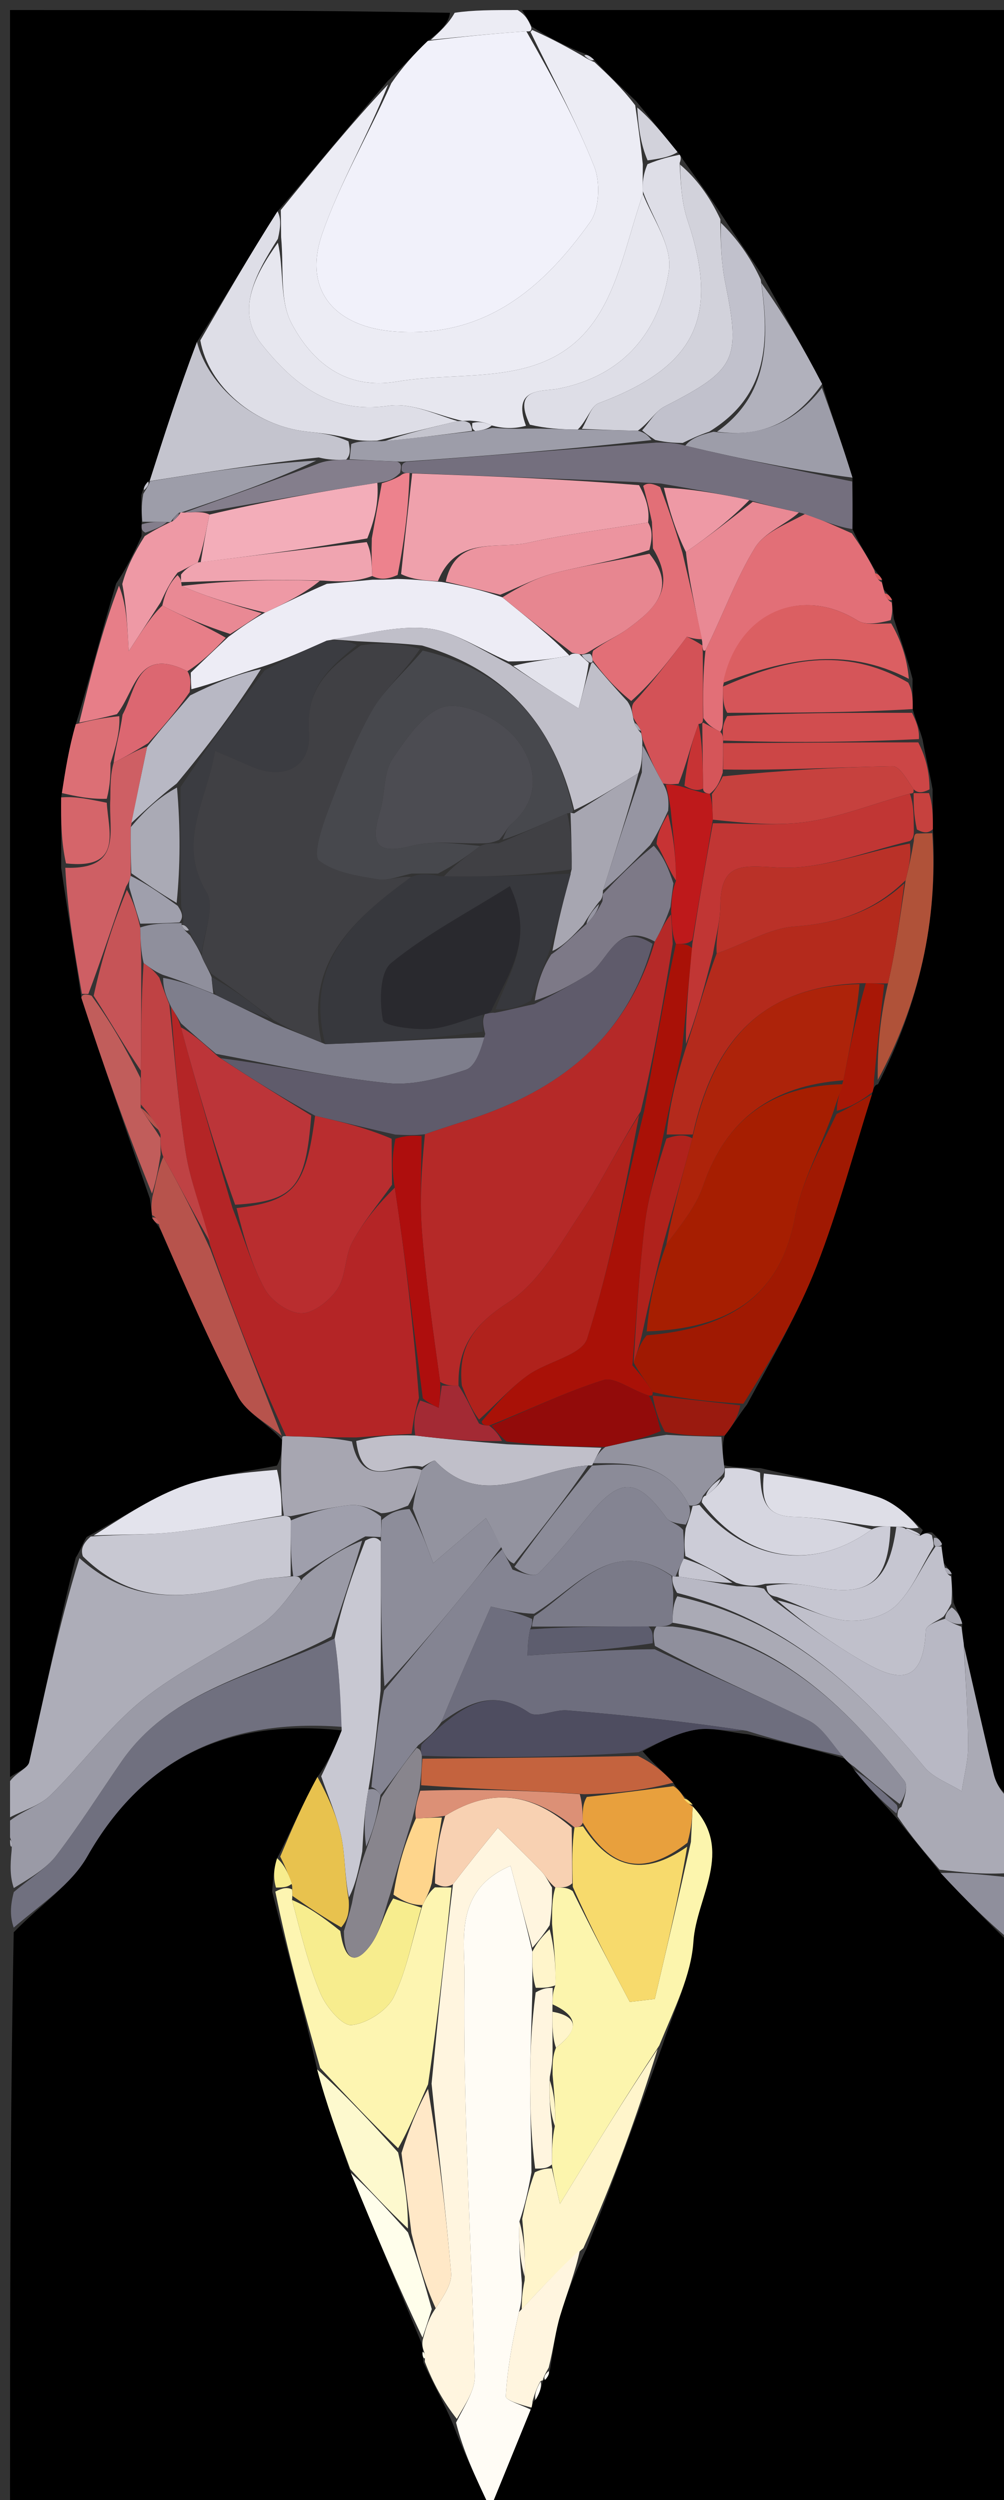 <svg version="1.1" id="Layer_1" xmlns="http://www.w3.org/2000/svg" xmlns:xlink="http://www.w3.org/1999/xlink" x="0px" y="0px"
	 width="100%" viewBox="0 0 100 249" enable-background="new 0 0 100 249" xml:space="preserve">
<rect x="0" y="0" width="100" height="249" fill="#333333" stroke="none"/>
<path fill="#000000" opacity="1" stroke="none" 
	d="
M101,194 
	C101,212.628 101,231.257 101,249.943 
	C67.773,249.943 34.546,249.943 1,249.943 
	C1,230.98 1,211.959 1.366,192.458 
	C4.091,189.646 7.11,187.689 8.688,184.912 
	C14.387,174.883 22.984,171.158 34.033,172.351 
	C33.337,174.111 32.664,175.515 31.618,176.98 
	C30.134,179.666 29.023,182.293 27.598,185.081 
	C27.248,186.163 27.212,187.084 27.108,188.405 
	C28.655,194.522 30.271,200.24 31.585,206.106 
	C32.484,209.518 33.685,212.781 34.944,216.422 
	C37.319,222.242 39.634,227.686 41.975,233.358 
	C42,233.586 42.162,234.014 42.095,234.255 
	C42.028,234.495 42.17,234.974 42.172,235.325 
	C43.168,237.448 44.163,239.22 45.083,241.36 
	C46.13,244.111 47.252,246.493 48.837,249.854 
	C50.396,246.028 51.627,243.011 52.936,239.792 
	C53.015,239.59 53.043,239.157 53.341,239.024 
	C53.802,238.273 53.966,237.656 54.087,237.035 
	C54.045,237.032 54.055,237.115 54.306,237.027 
	C54.648,236.634 54.741,236.331 54.841,235.681 
	C55.155,233.765 55.337,232.158 55.795,230.634 
	C56.465,228.406 57.333,226.237 58.455,223.879 
	C61.141,217.149 63.49,210.583 66.005,203.663 
	C67.187,200.005 68.844,196.742 69.064,193.385 
	C69.355,188.938 73.187,184.339 68.99,179.948 
	C68.986,179.981 69.053,179.983 68.975,179.724 
	C68.596,179.287 68.295,179.11 67.944,178.687 
	C67.622,178.261 67.351,178.08 67.06,177.553 
	C66.011,176.402 64.981,175.599 64.01,174.425 
	C65.844,173.43 67.58,172.544 69.409,172.263 
	C70.914,172.031 72.529,172.517 74.501,172.74 
	C77.949,173.505 80.992,174.214 84.137,175.159 
	C84.518,175.584 84.796,175.773 85.091,176.301 
	C86.46,178.017 87.812,179.394 89.293,181.081 
	C90.81,183.001 92.198,184.61 93.695,186.55 
	C96.203,189.254 98.601,191.627 101,194 
z"/>
<path fill="#000000" opacity="1" stroke="none" 
	d="
M52,1 
	C68.302,1 84.604,1 101,1 
	C101,60.021 101,119.042 100.653,178.839 
	C99.855,178.656 99.233,177.738 98.983,176.728 
	C97.936,172.498 97,168.239 95.984,163.661 
	C95.882,162.895 95.82,162.458 95.842,161.717 
	C95.626,160.939 95.324,160.466 94.978,159.619 
	C94.864,158.497 94.795,157.749 94.791,156.75 
	C94.579,156.314 94.301,156.128 93.989,155.622 
	C93.891,154.878 93.827,154.454 93.818,153.77 
	C93.593,153.305 93.312,153.101 92.838,152.633 
	C92.314,152.566 91.982,152.764 91.638,152.922 
	C91.625,152.881 91.702,152.839 91.91,152.397 
	C90.527,150.964 89.051,149.6 87.318,149.058 
	C83.655,147.913 79.858,147.198 75.731,146.224 
	C74.297,146.173 73.248,146.205 72.118,145.932 
	C71.976,144.787 71.914,143.948 72.171,142.988 
	C73.025,141.926 73.56,140.984 74.405,139.882 
	C76.948,135.195 79.508,130.795 81.332,126.108 
	C83.501,120.532 85.038,114.711 86.914,108.76 
	C86.978,108.524 87.067,108.043 87.448,107.996 
	C91.497,100.03 93.451,91.764 92.914,82.589 
	C92.926,81.125 92.881,80.059 92.888,78.621 
	C92.569,76.83 92.199,75.41 91.891,73.662 
	C91.583,72.554 91.211,71.775 90.904,70.623 
	C90.921,69.497 90.873,68.745 90.892,67.618 
	C90.333,65.483 89.709,63.722 89.033,61.636 
	C88.927,60.875 88.871,60.44 88.851,59.741 
	C88.603,59.282 88.319,59.088 87.999,58.665 
	C87.962,58.438 87.827,57.996 87.86,57.733 
	C87.612,57.274 87.331,57.077 87.019,56.558 
	C86.275,55.197 85.562,54.16 84.9,52.692 
	C84.929,50.826 84.906,49.392 84.91,47.574 
	C83.914,44.338 82.889,41.485 81.882,38.244 
	C79.97,34.557 78.041,31.258 76.048,27.614 
	C74.683,25.503 73.38,23.737 72.021,21.614 
	C70.65,19.502 69.334,17.749 67.974,15.829 
	C67.93,15.662 67.696,15.409 67.485,15.149 
	C66.041,13.361 64.808,11.833 63.371,10.086 
	C61.849,8.641 60.531,7.414 59.167,5.953 
	C58.741,5.544 58.361,5.368 57.631,5.121 
	C55.878,4.342 54.475,3.633 52.981,2.652 
	C52.594,1.919 52.297,1.46 52,1 
z"/>
<path fill="#000000" opacity="1" stroke="none" 
	d="
M1,177 
	C1,118.45 1,59.9 1,1 
	C15.352,1 29.708,1 44.819,1.273 
	C44.686,2.354 43.798,3.162 42.61,4.075 
	C41.197,5.424 40.084,6.669 38.652,8.034 
	C34.879,12.409 31.423,16.665 27.639,21.048 
	C24.858,25.418 22.406,29.659 19.617,34.055 
	C17.821,38.779 16.36,43.349 14.933,47.934 
	C14.967,47.948 14.978,47.876 14.74,47.971 
	C14.389,48.358 14.275,48.649 14.076,49.313 
	C14.054,50.444 14.116,51.203 14.111,52.233 
	C14.083,52.685 14.121,52.867 14.092,53.396 
	C13.317,55.145 12.609,56.547 11.571,58.115 
	C10.127,62.844 9.012,67.407 7.547,72.132 
	C6.853,74.525 6.508,76.757 6.091,79.423 
	C6.066,81.901 6.115,83.947 6.092,86.426 
	C6.735,90.902 7.449,94.945 8.103,99.378 
	C10.326,106.2 12.609,112.631 14.93,119.391 
	C15.028,120.158 15.09,120.595 15.148,121.29 
	C15.419,121.745 15.694,121.942 15.991,122.505 
	C18.544,128.295 20.908,133.807 23.704,139.09 
	C24.571,140.729 26.609,141.75 28.097,143.412 
	C28.051,144.493 28.02,145.214 27.581,145.971 
	C24.076,146.683 20.841,147 17.92,148.13 
	C14.767,149.35 11.909,151.33 8.629,153.082 
	C8.187,153.78 8.038,154.375 7.544,155.15 
	C5.792,162.06 4.428,168.801 2.912,175.507 
	C2.774,176.118 1.661,176.508 1,177 
z"/>
<path fill="#ADADB8" opacity="1" stroke="none" 
	d="
M1,177.4 
	C1.661,176.508 2.774,176.118 2.912,175.507 
	C4.428,168.801 5.792,162.06 7.909,155.189 
	C13.455,160.145 19.165,159.221 25.038,157.511 
	C26.285,157.148 27.641,157.155 29.207,156.997 
	C29.641,157.006 29.814,157.009 29.986,157.405 
	C28.671,159.151 27.536,160.772 26.005,161.804 
	C22.139,164.41 17.808,166.395 14.204,169.3 
	C10.796,172.047 8.162,175.735 5.006,178.823 
	C3.961,179.846 2.351,180.291 1,181 
	C1,179.933 1,178.867 1,177.4 
z"/>
<path fill="#70707F" opacity="1" stroke="none" 
	d="
M34.058,171.996 
	C22.984,171.158 14.387,174.883 8.688,184.912 
	C7.11,187.689 4.091,189.646 1.366,191.99 
	C1,190.933 1,189.867 1.374,188.451 
	C3.049,187.017 4.599,186.121 5.604,184.808 
	C7.901,181.808 9.926,178.599 12.073,175.483 
	C17.142,168.124 25.842,166.847 33.326,163.195 
	C33.784,166.262 33.921,169.129 34.058,171.996 
z"/>
<path fill="#9A9AA6" opacity="1" stroke="none" 
	d="
M33.006,162.996 
	C25.842,166.847 17.142,168.124 12.073,175.483 
	C9.926,178.599 7.901,181.808 5.604,184.808 
	C4.599,186.121 3.049,187.017 1.374,188.051 
	C1,186.933 1,185.867 1.158,184.311 
	C1.211,183.548 1.105,183.274 1,183 
	C1,182.556 1,182.111 1,181.333 
	C2.351,180.291 3.961,179.846 5.006,178.823 
	C8.162,175.735 10.796,172.047 14.204,169.3 
	C17.808,166.395 22.139,164.41 26.005,161.804 
	C27.536,160.772 28.671,159.151 30.2,157.141 
	C32.305,155.331 34.194,154.178 36.074,153.448 
	C35.045,156.913 34.026,159.954 33.006,162.996 
z"/>
<path fill="#AAAAB5" opacity="1" stroke="none" 
	d="
M96.023,163.991 
	C97,168.239 97.936,172.498 98.983,176.728 
	C99.233,177.738 99.855,178.656 100.653,179.308 
	C101,181.371 101,183.741 100.588,186.549 
	C97.979,186.73 95.782,186.474 93.586,186.219 
	C92.198,184.61 90.81,183.001 89.398,180.918 
	C89.373,180.444 89.486,180.072 89.779,179.987 
	C90.091,179.04 90.483,177.885 90.071,177.361 
	C84.067,169.716 77.257,163.212 66.974,161.622 
	C67.018,160.488 67.049,159.732 67.46,158.988 
	C78.226,161.382 85.542,168.095 92.072,176.002 
	C92.968,177.087 94.531,177.62 95.785,178.409 
	C96.011,176.906 96.433,175.402 96.425,173.901 
	C96.406,170.597 96.171,167.294 96.023,163.991 
z"/>
<path fill="#8F8F9C" opacity="1" stroke="none" 
	d="
M93.695,186.55 
	C95.782,186.474 97.979,186.73 100.588,186.993 
	C101,189.042 101,191.083 101,193.562 
	C98.601,191.627 96.203,189.254 93.695,186.55 
z"/>
<path fill="#ECECF4" opacity="1" stroke="none" 
	d="
M42.91,3.97 
	C43.798,3.162 44.686,2.354 45.287,1.273 
	C47.042,1 49.083,1 51.562,1 
	C52.297,1.46 52.594,1.919 52.922,2.714 
	C52.954,3.05 52.837,3.175 52.424,3.116 
	C48.977,3.361 45.943,3.666 42.91,3.97 
z"/>
<path fill="#ADADB8" opacity="1" stroke="none" 
	d="
M1,183.25 
	C1.105,183.274 1.211,183.548 1.158,183.911 
	C1,184 1,183.5 1,183.25 
z"/>
<path fill="#FFFCF5" opacity="1" stroke="none" 
	d="
M52.857,239.994 
	C51.627,243.011 50.396,246.028 48.837,249.854 
	C47.252,246.493 46.13,244.111 45.425,241.293 
	C46.35,239.45 47.327,238.032 47.293,236.639 
	C46.963,223.361 46.093,210.082 46.265,196.815 
	C46.308,193.439 45.161,188.243 50.852,185.838 
	C51.655,188.849 52.341,191.422 53.021,194.393 
	C53.02,195.855 53.025,196.918 53.02,198.439 
	C52.936,201.65 52.807,204.403 52.803,207.156 
	C52.798,210.102 52.91,213.048 52.936,216.359 
	C52.605,218.15 52.309,219.575 51.738,221.246 
	C51.634,223.328 51.804,225.165 51.977,227.378 
	C51.975,228.504 51.97,229.255 51.686,230.286 
	C51.023,233.268 50.528,235.965 50.377,238.68 
	C50.355,239.071 51.989,239.554 52.857,239.994 
z"/>
<path fill="#FCF5AD" opacity="1" stroke="none" 
	d="
M68.994,179.915 
	C73.187,184.339 69.355,188.938 69.064,193.385 
	C68.844,196.742 67.187,200.005 65.664,203.73 
	C62.194,209.004 59.228,213.856 55.77,219.514 
	C55.355,217.699 55.157,216.837 54.97,215.578 
	C54.984,214.121 54.989,213.06 55.262,211.77 
	C55.367,210.026 55.204,208.511 55.037,206.625 
	C55.034,205.514 55.035,204.774 55.377,203.961 
	C57.637,202.211 57.71,200.851 55.041,199.635 
	C55.043,198.87 55.045,198.432 55.313,197.743 
	C55.379,195.661 55.181,193.831 54.985,191.6 
	C54.986,190.132 54.984,189.064 55.317,187.995 
	C56.098,187.996 56.544,187.998 57.044,188.361 
	C58.974,192.28 60.849,195.838 62.724,199.396 
	C63.557,199.297 64.389,199.197 65.222,199.098 
	C66.412,194.013 67.602,188.927 68.817,183.45 
	C68.892,182.01 68.943,180.962 68.994,179.915 
z"/>
<path fill="#FFF5DF" opacity="1" stroke="none" 
	d="
M54.982,187.996 
	C54.984,189.064 54.986,190.132 54.746,191.755 
	C54.012,192.871 53.519,193.433 53.027,193.994 
	C52.341,191.422 51.655,188.849 50.852,185.838 
	C45.161,188.243 46.308,193.439 46.265,196.815 
	C46.093,210.082 46.963,223.361 47.293,236.639 
	C47.327,238.032 46.35,239.45 45.5,240.924 
	C44.163,239.22 43.168,237.448 42.313,235.233 
	C42.355,234.531 42.259,234.273 42.162,234.014 
	C42.162,234.014 42,233.586 42.105,233.049 
	C42.475,231.673 42.74,230.832 43.398,229.902 
	C44.194,228.668 45.025,227.487 44.931,226.385 
	C44.406,220.244 43.657,214.123 42.986,207.533 
	C43.648,200.713 44.308,194.354 45.12,187.667 
	C46.708,185.578 48.146,183.815 49.583,182.053 
	C51.034,183.491 52.509,184.906 53.923,186.38 
	C54.361,186.837 54.634,187.453 54.982,187.996 
z"/>
<path fill="#6E6E7E" opacity="1" stroke="none" 
	d="
M84.035,174.923 
	C80.992,174.214 77.949,173.505 74.378,172.391 
	C68.063,171.43 62.28,170.83 56.487,170.35 
	C55.219,170.245 53.514,171.148 52.699,170.587 
	C49.215,168.185 46.577,169.649 43.954,171.531 
	C45.601,167.473 47.23,163.78 48.894,160.01 
	C50.474,160.39 51.737,160.694 53,161.251 
	C52.999,161.674 52.999,161.843 52.798,162.285 
	C52.579,163.336 52.559,164.114 52.539,164.891 
	C56.688,164.593 60.838,164.294 65.21,164.265 
	C70.479,166.782 75.586,168.905 80.53,171.357 
	C81.941,172.056 82.88,173.708 84.035,174.923 
z"/>
<path fill="#FDF5B1" opacity="1" stroke="none" 
	d="
M44.968,187.995 
	C44.308,194.354 43.648,200.713 42.635,207.596 
	C41.518,210.089 40.754,212.057 39.651,213.966 
	C36.837,211.257 34.362,208.607 31.887,205.957 
	C30.271,200.24 28.655,194.522 27.422,188.404 
	C28.224,187.991 28.643,187.979 29.093,188.183 
	C29.124,188.399 29.13,188.835 29.091,189.239 
	C29.98,192.628 30.712,195.696 31.923,198.562 
	C32.483,199.887 34.084,201.803 35.023,201.701 
	C36.554,201.536 38.577,200.246 39.235,198.875 
	C40.559,196.115 41.104,192.982 42.087,189.743 
	C42.466,188.981 42.729,188.478 43.322,187.98 
	C44.09,187.989 44.529,187.992 44.968,187.995 
z"/>
<path fill="#4E4D60" opacity="1" stroke="none" 
	d="
M43.936,171.896 
	C46.577,169.649 49.215,168.185 52.699,170.587 
	C53.514,171.148 55.219,170.245 56.487,170.35 
	C62.28,170.83 68.063,171.43 73.973,172.335 
	C72.529,172.517 70.914,172.031 69.409,172.263 
	C67.58,172.544 65.844,173.43 63.603,174.519 
	C56.118,175.044 49.098,175.104 42.019,174.876 
	C41.917,174.397 41.874,174.207 41.985,173.755 
	C42.738,172.961 43.337,172.429 43.936,171.896 
z"/>
<path fill="#FFF5CB" opacity="1" stroke="none" 
	d="
M54.96,215.975 
	C55.157,216.837 55.355,217.699 55.77,219.514 
	C59.228,213.856 62.194,209.004 65.499,204.084 
	C63.49,210.583 61.141,217.149 58.105,223.913 
	C55.6,226.076 53.782,228.041 51.965,230.006 
	C51.97,229.255 51.975,228.504 52.255,227.134 
	C52.358,224.676 52.185,222.839 52.013,221.001 
	C52.309,219.575 52.605,218.15 53.268,216.359 
	C54.077,215.988 54.519,215.982 54.96,215.975 
z"/>
<path fill="#8F8F9C" opacity="1" stroke="none" 
	d="
M84.137,175.159 
	C82.88,173.708 81.941,172.056 80.53,171.357 
	C75.586,168.905 70.479,166.782 65.231,163.932 
	C65.038,162.887 65.046,162.443 65.374,161.999 
	C66.115,161.999 66.538,162 66.961,162 
	C77.257,163.212 84.067,169.716 90.071,177.361 
	C90.483,177.885 90.091,179.04 89.599,179.675 
	C87.775,178.286 86.425,177.124 85.075,175.962 
	C84.796,175.773 84.518,175.584 84.137,175.159 
z"/>
<path fill="#C8C8D2" opacity="1" stroke="none" 
	d="
M33.326,163.195 
	C34.026,159.954 35.045,156.913 36.381,153.45 
	C37.108,153.049 37.518,153.07 37.939,153.548 
	C37.946,158.666 37.944,163.327 37.902,168.397 
	C37.573,171.869 37.283,174.934 36.693,178.245 
	C36.302,180.332 36.212,182.173 36.082,184.409 
	C35.716,186.295 35.39,187.786 34.748,188.983 
	C34.303,186.761 34.385,184.788 33.988,182.916 
	C33.553,180.868 32.676,178.915 31.992,176.92 
	C32.664,175.515 33.337,174.111 34.033,172.351 
	C33.921,169.129 33.784,166.262 33.326,163.195 
z"/>
<path fill="#E8C24E" opacity="1" stroke="none" 
	d="
M31.618,176.98 
	C32.676,178.915 33.553,180.868 33.988,182.916 
	C34.385,184.788 34.303,186.761 34.737,189.274 
	C34.811,190.567 34.579,191.275 33.985,191.962 
	C32.126,190.905 30.628,189.87 29.13,188.835 
	C29.13,188.835 29.124,188.399 29.098,187.834 
	C28.685,186.486 28.299,185.702 27.912,184.919 
	C29.023,182.293 30.134,179.666 31.618,176.98 
z"/>
<path fill="#E8A03D" opacity="1" stroke="none" 
	d="
M68.99,179.948 
	C68.943,180.962 68.892,182.01 68.472,183.535 
	C63.97,187.058 60.701,185.99 58.046,181.54 
	C58.023,180.44 58.019,179.705 58.448,178.975 
	C61.613,178.62 64.346,178.26 67.079,177.9 
	C67.351,178.08 67.622,178.261 68.053,178.925 
	C68.493,179.6 68.773,179.791 69.053,179.983 
	C69.053,179.983 68.986,179.981 68.99,179.948 
z"/>
<path fill="#C4633E" opacity="1" stroke="none" 
	d="
M67.06,177.553 
	C64.346,178.26 61.613,178.62 58.183,178.704 
	C52.328,178.307 47.172,178.187 41.95,177.81 
	C41.95,176.757 42.014,175.961 42.078,175.165 
	C49.098,175.104 56.118,175.044 63.545,174.89 
	C64.981,175.599 66.011,176.402 67.06,177.553 
z"/>
<path fill="#FFF5DF" opacity="1" stroke="none" 
	d="
M51.686,230.286 
	C53.782,228.041 55.6,226.076 57.767,224.077 
	C57.333,226.237 56.465,228.406 55.795,230.634 
	C55.337,232.158 55.155,233.765 54.652,235.813 
	C54.246,236.53 54.113,236.804 54.055,237.115 
	C54.055,237.115 54.045,237.032 53.807,237.196 
	C53.394,237.959 53.219,238.558 53.043,239.157 
	C53.043,239.157 53.015,239.59 52.936,239.792 
	C51.989,239.554 50.355,239.071 50.377,238.68 
	C50.528,235.965 51.023,233.268 51.686,230.286 
z"/>
<path fill="#FDF9CE" opacity="1" stroke="none" 
	d="
M31.585,206.106 
	C34.362,208.607 36.837,211.257 39.652,214.38 
	C40.319,217.244 40.647,219.635 40.629,221.963 
	C38.484,219.948 36.685,217.997 34.886,216.045 
	C33.685,212.781 32.484,209.518 31.585,206.106 
z"/>
<path fill="#FFFEEB" opacity="1" stroke="none" 
	d="
M34.944,216.422 
	C36.685,217.997 38.484,219.948 40.634,222.351 
	C41.658,225.198 42.332,227.595 43.005,229.992 
	C42.74,230.832 42.475,231.673 42.08,232.822 
	C39.634,227.686 37.319,222.242 34.944,216.422 
z"/>
<path fill="#6E6E7E" opacity="1" stroke="none" 
	d="
M85.091,176.301 
	C86.425,177.124 87.775,178.286 89.306,179.76 
	C89.486,180.072 89.373,180.444 89.269,180.608 
	C87.812,179.394 86.46,178.017 85.091,176.301 
z"/>
<path fill="#F7ED8E" opacity="1" stroke="none" 
	d="
M27.598,185.081 
	C28.299,185.702 28.685,186.486 29.067,187.618 
	C28.643,187.979 28.224,187.991 27.491,188.004 
	C27.212,187.084 27.248,186.163 27.598,185.081 
z"/>
<path fill="#FFFCF5" opacity="1" stroke="none" 
	d="
M53.341,239.024 
	C53.219,238.558 53.394,237.959 53.849,237.199 
	C53.966,237.656 53.802,238.273 53.341,239.024 
z"/>
<path fill="#FFFCF5" opacity="1" stroke="none" 
	d="
M54.306,237.027 
	C54.113,236.804 54.246,236.53 54.643,236.159 
	C54.741,236.331 54.648,236.634 54.306,237.027 
z"/>
<path fill="#FFFEEB" opacity="1" stroke="none" 
	d="
M42.095,234.255 
	C42.259,234.273 42.355,234.531 42.311,234.882 
	C42.17,234.974 42.028,234.495 42.095,234.255 
z"/>
<path fill="#F7DA6C" opacity="1" stroke="none" 
	d="
M68.975,179.724 
	C68.773,179.791 68.493,179.6 68.103,179.17 
	C68.295,179.11 68.596,179.287 68.975,179.724 
z"/>
<path fill="#ECECF4" opacity="1" stroke="none" 
	d="
M27.967,20.92 
	C31.423,16.665 34.879,12.409 38.658,8.409 
	C36.646,13.524 33.851,18.224 32.095,23.285 
	C30.129,28.948 33.369,32.62 39.467,33.033 
	C48.353,33.634 54.1,28.694 58.77,22.128 
	C59.708,20.809 59.812,18.183 59.187,16.599 
	C57.374,12.005 54.995,7.634 52.837,3.175 
	C52.837,3.175 52.954,3.05 53.013,2.988 
	C54.475,3.633 55.878,4.342 57.856,5.473 
	C58.691,5.993 58.952,6.09 59.213,6.187 
	C60.531,7.414 61.849,8.641 63.267,10.485 
	C63.588,12.727 63.81,14.351 64.023,16.353 
	C64.013,17.482 64.012,18.235 64.036,19.33 
	C62.467,23.853 61.641,28.588 59.113,32.097 
	C54.351,38.705 46.337,36.843 39.525,38.006 
	C34.457,38.871 31.076,36.09 29.026,32.18 
	C27.83,29.9 28.286,26.755 28,23.614 
	C27.99,22.459 27.979,21.69 27.967,20.92 
z"/>
<path fill="#A01902" opacity="1" stroke="none" 
	d="
M86.849,108.996 
	C85.038,114.711 83.501,120.532 81.332,126.108 
	C79.508,130.795 76.948,135.195 74.039,139.813 
	C70.58,139.603 67.795,139.302 65.002,138.646 
	C64.323,137.522 63.653,136.753 63.111,135.692 
	C63.494,134.599 63.75,133.8 64.409,132.999 
	C72.26,132.339 77.65,129.427 79.178,121.246 
	C79.837,117.717 81.689,114.41 83.32,110.957 
	C84.71,110.274 85.78,109.635 86.849,108.996 
z"/>
<path fill="#B8B8C4" opacity="1" stroke="none" 
	d="
M95.984,163.661 
	C96.171,167.294 96.406,170.597 96.425,173.901 
	C96.433,175.402 96.011,176.906 95.785,178.409 
	C94.531,177.62 92.968,177.087 92.072,176.002 
	C85.542,168.095 78.226,161.382 67.436,158.653 
	C66.981,157.861 66.931,157.416 66.979,156.988 
	C67.077,157.006 67.272,157.037 67.63,157.029 
	C69.662,157.342 71.335,157.662 73.381,157.988 
	C74.5,158.002 75.246,158.01 76.102,158.235 
	C76.413,158.718 76.671,158.905 77.045,159.355 
	C79.824,161.504 82.487,163.407 85.283,165.09 
	C88.644,167.114 91.948,168.623 92.212,162.366 
	C92.233,161.885 93.369,161.451 94.131,161.226 
	C94.769,161.645 95.263,161.833 95.758,162.021 
	C95.82,162.458 95.882,162.895 95.984,163.661 
z"/>
<path fill="#E26F77" opacity="1" stroke="none" 
	d="
M88.816,60.005 
	C88.871,60.44 88.927,60.875 88.715,61.769 
	C87.424,62.101 86.204,62.292 85.408,61.799 
	C79.668,58.24 73.404,61.096 72.009,68.382 
	C72.006,69.506 72.011,70.256 72.007,71.335 
	C71.996,72.104 71.993,72.543 71.735,72.886 
	C71.01,72.51 70.542,72.231 70.053,71.519 
	C70.021,69.059 70.009,67.032 70.272,64.747 
	C72.058,61.152 73.293,57.644 75.196,54.547 
	C76.144,53.005 78.316,52.214 80.261,51.152 
	C82.008,51.855 83.428,52.488 84.848,53.122 
	C85.562,54.16 86.275,55.197 87.08,56.785 
	C87.319,57.627 87.537,57.847 87.827,57.996 
	C87.827,57.996 87.962,58.438 88.06,58.893 
	C88.308,59.637 88.527,59.856 88.816,60.005 
z"/>
<path fill="#746F7E" opacity="1" stroke="none" 
	d="
M84.9,52.692 
	C83.428,52.488 82.008,51.855 79.895,51.113 
	C77.793,50.663 76.382,50.321 74.635,49.806 
	C71.587,49.161 68.877,48.687 65.793,48.153 
	C64.915,48.093 64.41,48.094 63.491,48.02 
	C55.736,47.68 48.394,47.415 40.791,47.115 
	C40.355,47.105 40.181,47.129 40.004,46.863 
	C39.998,46.377 39.994,46.183 40.459,45.998 
	C48.949,45.366 56.972,44.726 65.37,44.081 
	C66.497,44.09 67.248,44.104 68.261,44.387 
	C73.976,45.758 79.429,46.857 84.882,47.957 
	C84.906,49.392 84.929,50.826 84.9,52.692 
z"/>
<path fill="#DEDEE7" opacity="1" stroke="none" 
	d="
M64.01,18.989 
	C64.012,18.235 64.013,17.482 64.491,16.352 
	C65.878,15.786 66.787,15.597 67.696,15.409 
	C67.696,15.409 67.93,15.662 67.696,16.229 
	C67.792,18.52 67.932,20.307 68.485,21.956 
	C71.716,31.589 69.279,36.56 59.631,40.156 
	C58.861,40.443 58.504,41.835 57.542,42.788 
	C55.745,42.766 54.36,42.67 52.773,42.297 
	C50.959,38.538 54.012,39.025 55.609,38.712 
	C62.135,37.43 65.665,33.033 66.618,27.007 
	C67.01,24.533 64.953,21.673 64.01,18.989 
z"/>
<path fill="#D2D2DB" opacity="1" stroke="none" 
	d="
M57.955,42.713 
	C58.504,41.835 58.861,40.443 59.631,40.156 
	C69.279,36.56 71.716,31.589 68.485,21.956 
	C67.932,20.307 67.792,18.52 67.74,16.396 
	C69.334,17.749 70.65,19.502 71.749,21.839 
	C71.761,24.348 71.857,26.301 72.241,28.195 
	C73.798,35.869 73.311,36.837 66.181,40.495 
	C65.273,40.961 64.689,42.059 63.528,42.9 
	C61.386,42.861 59.671,42.787 57.955,42.713 
z"/>
<path fill="#DB5F62" opacity="1" stroke="none" 
	d="
M72.016,68.008 
	C73.404,61.096 79.668,58.24 85.408,61.799 
	C86.204,62.292 87.424,62.101 88.766,62.095 
	C89.709,63.722 90.333,65.483 90.522,67.613 
	C84.058,64.266 78.037,65.72 72.016,68.008 
z"/>
<path fill="#C1C1CC" opacity="1" stroke="none" 
	d="
M63.954,42.863 
	C64.689,42.059 65.273,40.961 66.181,40.495 
	C73.311,36.837 73.798,35.869 72.241,28.195 
	C71.857,26.301 71.761,24.348 71.805,22.197 
	C73.38,23.737 74.683,25.503 75.771,27.848 
	C76.667,34.106 76.51,39.387 70.643,42.99 
	C69.532,43.37 68.765,43.744 67.999,44.117 
	C67.248,44.104 66.497,44.09 65.269,43.825 
	C64.513,43.336 64.234,43.1 63.954,42.863 
z"/>
<path fill="#C0C0CB" opacity="1" stroke="none" 
	d="
M93.987,160.995 
	C93.369,161.451 92.233,161.885 92.212,162.366 
	C91.948,168.623 88.644,167.114 85.283,165.09 
	C82.487,163.407 79.824,161.504 77.419,159.393 
	C79.865,159.902 81.944,161.127 84.14,161.397 
	C85.779,161.598 88.029,161.052 89.184,159.965 
	C90.845,158.403 91.758,156.046 93.183,154.027 
	C93.376,154.025 93.762,154.031 93.762,154.031 
	C93.827,154.454 93.891,154.878 94.029,155.842 
	C94.228,156.673 94.436,156.878 94.726,157.001 
	C94.795,157.749 94.864,158.497 94.748,159.718 
	C94.371,160.459 94.179,160.727 93.987,160.995 
z"/>
<path fill="#D14D4F" opacity="1" stroke="none" 
	d="
M71.991,72.982 
	C71.993,72.543 71.996,72.104 72.428,71.323 
	C78.851,70.987 84.845,70.991 90.839,70.996 
	C91.211,71.775 91.583,72.554 91.525,73.614 
	C84.742,73.936 78.387,73.978 72.021,73.76 
	C72.003,73.328 71.997,73.155 71.991,72.982 
z"/>
<path fill="#D55559" opacity="1" stroke="none" 
	d="
M90.904,70.623 
	C84.845,70.991 78.851,70.987 72.436,70.994 
	C72.011,70.256 72.006,69.506 72.009,68.382 
	C78.037,65.72 84.058,64.266 90.456,67.987 
	C90.873,68.745 90.921,69.497 90.904,70.623 
z"/>
<path fill="#9D9DA9" opacity="1" stroke="none" 
	d="
M68.261,44.387 
	C68.765,43.744 69.532,43.37 71.071,43.002 
	C76.097,43.64 79.309,41.887 81.865,38.632 
	C82.889,41.485 83.914,44.338 84.91,47.574 
	C79.429,46.857 73.976,45.758 68.261,44.387 
z"/>
<path fill="#D6D6E0" opacity="1" stroke="none" 
	d="
M72.199,146.237 
	C73.248,146.205 74.297,146.173 75.701,146.677 
	C75.8,149.499 76.271,151.012 79.097,151.08 
	C81.737,151.144 84.366,151.68 86.827,152.33 
	C80.945,156.602 74.307,155.491 69.9,149.633 
	C69.911,149.419 70.003,149.001 70.298,148.97 
	C71.092,148.417 71.591,147.896 72.153,147.094 
	C72.21,146.621 72.205,146.429 72.199,146.237 
z"/>
<path fill="#B1B1BC" opacity="1" stroke="none" 
	d="
M81.882,38.244 
	C79.309,41.887 76.097,43.64 71.416,42.995 
	C76.51,39.387 76.667,34.106 75.834,28.193 
	C78.041,31.258 79.97,34.557 81.882,38.244 
z"/>
<path fill="#CC4646" opacity="1" stroke="none" 
	d="
M72.033,74.019 
	C78.387,73.978 84.742,73.936 91.462,73.942 
	C92.199,75.41 92.569,76.83 92.583,78.624 
	C91.818,78.998 91.411,78.997 90.992,78.612 
	C90.288,77.559 89.586,76.302 88.906,76.314 
	C83.279,76.415 77.656,76.75 72.022,76.639 
	C72.019,75.516 72.026,74.768 72.033,74.019 
z"/>
<path fill="#B05239" opacity="1" stroke="none" 
	d="
M92.856,82.986 
	C93.451,91.764 91.497,100.03 87.426,107.567 
	C87.371,104.141 87.719,101.097 88.446,97.943 
	C89.24,94.548 89.655,91.262 90.204,87.661 
	C90.564,86.231 90.789,85.118 91.019,83.76 
	C91.024,83.516 91.029,83.028 91.333,83.02 
	C92.044,83.003 92.45,82.994 92.856,82.986 
z"/>
<path fill="#C6C6D1" opacity="1" stroke="none" 
	d="
M92.99,154.028 
	C91.758,156.046 90.845,158.403 89.184,159.965 
	C88.029,161.052 85.779,161.598 84.14,161.397 
	C81.944,161.127 79.865,159.902 77.362,159.05 
	C76.671,158.905 76.413,158.718 76.334,157.963 
	C78.02,157.655 79.608,157.717 81.143,158.035 
	C86.493,159.143 88.51,157.652 89.273,152.078 
	C89.518,152.077 90.009,152.075 90.226,152.312 
	C90.845,152.687 91.248,152.825 91.651,152.962 
	C91.982,152.764 92.314,152.566 92.818,152.916 
	C92.99,153.651 92.99,153.84 92.99,154.028 
z"/>
<path fill="#DEDEE7" opacity="1" stroke="none" 
	d="
M90.009,152.075 
	C90.009,152.075 89.518,152.077 88.935,152.053 
	C87.901,152.021 87.45,152.015 86.999,152.008 
	C84.366,151.68 81.737,151.144 79.097,151.08 
	C76.271,151.012 75.8,149.499 76.086,146.761 
	C79.858,147.198 83.655,147.913 87.318,149.058 
	C89.051,149.6 90.527,150.964 91.503,152.171 
	C90.594,152.282 90.302,152.178 90.009,152.075 
z"/>
<path fill="#93939F" opacity="1" stroke="none" 
	d="
M70.003,149.001 
	C70.003,149.001 69.911,149.419 69.675,149.674 
	C69.439,149.929 68.986,149.996 68.627,149.932 
	C66.42,145.575 62.71,145.732 59.055,145.737 
	C59.399,145.067 59.651,144.633 60.299,144.111 
	C62.449,143.627 64.205,143.228 66.376,142.909 
	C68.478,143.028 70.165,143.068 71.852,143.108 
	C71.914,143.948 71.976,144.787 72.118,145.932 
	C72.205,146.429 72.21,146.621 71.832,147.017 
	C70.966,147.814 70.484,148.407 70.003,149.001 
z"/>
<path fill="#9A1A0F" opacity="1" stroke="none" 
	d="
M72.171,142.988 
	C70.165,143.068 68.478,143.028 66.229,142.61 
	C65.446,141.159 65.225,140.088 65.003,139.01 
	C65.001,139.005 65.011,139.001 65.011,139.001 
	C67.795,139.302 70.58,139.603 73.73,139.973 
	C73.56,140.984 73.025,141.926 72.171,142.988 
z"/>
<path fill="#A81706" opacity="1" stroke="none" 
	d="
M88.066,98.053 
	C87.719,101.097 87.371,104.141 87.045,107.614 
	C87.067,108.043 86.978,108.524 86.914,108.76 
	C85.78,109.635 84.71,110.274 83.345,110.637 
	C83.363,109.571 83.675,108.78 83.998,107.598 
	C84.675,104.142 85.341,101.077 86.234,97.922 
	C86.995,97.906 87.531,97.979 88.066,98.053 
z"/>
<path fill="#D2D2DB" opacity="1" stroke="none" 
	d="
M67.485,15.149 
	C66.787,15.597 65.878,15.786 64.501,15.975 
	C63.81,14.351 63.588,12.727 63.47,10.704 
	C64.808,11.833 66.041,13.361 67.485,15.149 
z"/>
<path fill="#C6413E" opacity="1" stroke="none" 
	d="
M92.914,82.589 
	C92.45,82.994 92.044,83.003 91.324,82.617 
	C91.004,81.151 90.998,80.079 90.996,79.004 
	C90.999,79.001 91.003,78.997 91.003,78.997 
	C91.411,78.997 91.818,78.998 92.531,78.995 
	C92.881,80.059 92.926,81.125 92.914,82.589 
z"/>
<path fill="#AAAAB5" opacity="1" stroke="none" 
	d="
M94.131,161.226 
	C94.179,160.727 94.371,160.459 94.793,160.092 
	C95.324,160.466 95.626,160.939 95.842,161.717 
	C95.263,161.833 94.769,161.645 94.131,161.226 
z"/>
<path fill="#D2D2DB" opacity="1" stroke="none" 
	d="
M59.167,5.953 
	C58.952,6.09 58.691,5.993 58.205,5.544 
	C58.361,5.368 58.741,5.544 59.167,5.953 
z"/>
<path fill="#DB5F62" opacity="1" stroke="none" 
	d="
M88.851,59.741 
	C88.527,59.856 88.308,59.637 88.097,59.12 
	C88.319,59.088 88.603,59.282 88.851,59.741 
z"/>
<path fill="#DB5F62" opacity="1" stroke="none" 
	d="
M87.86,57.733 
	C87.537,57.847 87.319,57.627 87.11,57.109 
	C87.331,57.077 87.612,57.274 87.86,57.733 
z"/>
<path fill="#AAAAB5" opacity="1" stroke="none" 
	d="
M94.791,156.75 
	C94.436,156.878 94.228,156.673 94.063,156.163 
	C94.301,156.128 94.579,156.314 94.791,156.75 
z"/>
<path fill="#AAAAB5" opacity="1" stroke="none" 
	d="
M93.183,154.027 
	C92.99,153.84 92.99,153.651 93.01,153.18 
	C93.312,153.101 93.593,153.305 93.818,153.77 
	C93.762,154.031 93.376,154.025 93.183,154.027 
z"/>
<path fill="#CCCCD7" opacity="1" stroke="none" 
	d="
M90.226,152.312 
	C90.302,152.178 90.594,152.282 91.294,152.612 
	C91.702,152.839 91.625,152.881 91.638,152.922 
	C91.248,152.825 90.845,152.687 90.226,152.312 
z"/>
<path fill="#F1F1FA" opacity="1" stroke="none" 
	d="
M52.424,3.116 
	C54.995,7.634 57.374,12.005 59.187,16.599 
	C59.812,18.183 59.708,20.809 58.77,22.128 
	C54.1,28.694 48.353,33.634 39.467,33.033 
	C33.369,32.62 30.129,28.948 32.095,23.285 
	C33.851,18.224 36.646,13.524 38.976,8.289 
	C40.084,6.669 41.197,5.424 42.61,4.075 
	C45.943,3.666 48.977,3.361 52.424,3.116 
z"/>
<path fill="#DEDEE7" opacity="1" stroke="none" 
	d="
M27.639,21.048 
	C27.979,21.69 27.99,22.459 27.679,23.788 
	C25.317,27.483 23.465,31.04 26.087,34.317 
	C29.15,38.147 32.876,41.283 38.681,40.418 
	C41.004,40.071 43.572,41.366 45.595,41.944 
	C42.749,42.605 40.338,43.235 37.562,43.89 
	C36.463,43.916 35.73,43.918 34.722,43.649 
	C33.143,43.248 31.837,43.132 30.535,42.985 
	C25.318,42.397 20.76,38.478 19.953,33.901 
	C22.406,29.659 24.858,25.418 27.639,21.048 
z"/>
<path fill="#C8C8D2" opacity="1" stroke="none" 
	d="
M28.947,156.992 
	C27.641,157.155 26.285,157.148 25.038,157.511 
	C19.165,159.221 13.455,160.145 8.255,155.01 
	C8.038,154.375 8.187,153.78 9.034,153.037 
	C12.289,152.805 14.864,152.888 17.396,152.599 
	C20.965,152.192 24.504,151.51 28.281,150.967 
	C28.506,150.989 28.959,151.009 28.96,151.437 
	C28.957,153.573 28.952,155.283 28.947,156.992 
z"/>
<path fill="#C4C4CE" opacity="1" stroke="none" 
	d="
M19.617,34.055 
	C20.76,38.478 25.318,42.397 30.535,42.985 
	C31.837,43.132 33.143,43.248 34.709,43.955 
	C34.922,44.936 34.872,45.34 34.477,45.782 
	C33.441,45.816 32.748,45.812 31.744,45.562 
	C25.922,46.184 20.411,47.051 14.9,47.919 
	C16.36,43.349 17.821,38.779 19.617,34.055 
z"/>
<path fill="#B7534C" opacity="1" stroke="none" 
	d="
M15.151,121.031 
	C15.09,120.595 15.028,120.158 15.178,119.22 
	C15.591,117.479 15.793,116.239 16.268,115.229 
	C17.999,118.316 19.456,121.174 20.942,124.412 
	C23.331,130.868 25.693,136.943 28.069,143.025 
	C28.083,143.032 28.111,143.053 28.111,143.053 
	C26.609,141.75 24.571,140.729 23.704,139.09 
	C20.908,133.807 18.544,128.295 15.918,122.278 
	C15.681,121.382 15.457,121.165 15.151,121.031 
z"/>
<path fill="#E77E88" opacity="1" stroke="none" 
	d="
M7.897,71.971 
	C9.012,67.407 10.127,62.844 11.85,58.333 
	C12.558,60.131 12.658,61.877 12.828,64.847 
	C14.337,62.535 15.167,61.263 16.165,60.319 
	C18.441,61.509 20.549,62.372 22.487,63.521 
	C21.211,64.871 20.105,65.933 18.669,66.852 
	C13.67,64.342 13.542,68.74 11.645,71.132 
	C10.18,71.51 9.038,71.74 7.897,71.971 
z"/>
<path fill="#CE5F64" opacity="1" stroke="none" 
	d="
M8.163,98.987 
	C7.449,94.945 6.735,90.902 6.503,86.428 
	C12.279,86.629 10.787,82.745 10.989,79.59 
	C10.997,78.133 11.003,77.074 11.321,75.968 
	C12.673,75.287 13.712,74.653 14.66,74.369 
	C14.075,77.137 13.581,79.554 13.023,82.386 
	C13,84.193 13.041,85.585 13.013,87.238 
	C12.895,87.67 12.846,87.843 12.567,88.285 
	C11.228,92.036 10.12,95.518 8.8,98.997 
	C8.588,98.995 8.163,98.987 8.163,98.987 
z"/>
<path fill="#E3E3EC" opacity="1" stroke="none" 
	d="
M28.056,150.945 
	C24.504,151.51 20.965,152.192 17.396,152.599 
	C14.864,152.888 12.289,152.805 9.328,152.934 
	C11.909,151.33 14.767,149.35 17.92,148.13 
	C20.841,147 24.076,146.683 27.589,146.39 
	C28.022,148.164 28.039,149.554 28.056,150.945 
z"/>
<path fill="#A7A6B1" opacity="1" stroke="none" 
	d="
M28.281,150.967 
	C28.039,149.554 28.022,148.164 27.997,146.355 
	C28.02,145.214 28.051,144.493 28.097,143.412 
	C28.111,143.053 28.083,143.032 28.506,143.043 
	C30.974,143.111 33.019,143.168 35.059,143.576 
	C36.123,148.74 39.701,145.448 42.006,146.424 
	C41.621,147.807 41.291,148.862 40.645,149.962 
	C39.559,150.359 38.789,150.712 37.958,150.716 
	C36.868,150.201 35.814,149.804 34.816,149.914 
	C32.847,150.13 30.909,150.628 28.959,151.009 
	C28.959,151.009 28.506,150.989 28.281,150.967 
z"/>
<path fill="#EE99A5" opacity="1" stroke="none" 
	d="
M15.998,59.991 
	C15.167,61.263 14.337,62.535 12.828,64.847 
	C12.658,61.877 12.558,60.131 12.18,58.168 
	C12.609,56.547 13.317,55.145 14.413,53.396 
	C15.534,52.695 16.266,52.339 16.998,51.991 
	C16.998,51.998 16.985,51.993 17.22,51.897 
	C17.653,51.535 17.851,51.27 18.021,51.002 
	C17.992,50.999 18.002,51.056 18.378,51.052 
	C19.505,50.997 20.255,50.947 20.867,51.25 
	C20.483,53.069 20.237,54.534 19.7,56.02 
	C18.949,56.352 18.49,56.662 17.685,57.033 
	C16.893,58.059 16.445,59.025 15.998,59.991 
z"/>
<path fill="#C15D5B" opacity="1" stroke="none" 
	d="
M8.103,99.378 
	C8.163,98.987 8.588,98.995 9.117,99.171 
	C11.095,101.899 12.542,104.451 13.995,107.376 
	C14.006,108.497 14.012,109.245 14.018,110.345 
	C14.671,111.47 15.324,112.242 15.982,113.344 
	C15.988,114.117 15.992,114.558 15.995,114.999 
	C15.793,116.239 15.591,117.479 15.141,118.89 
	C12.609,112.631 10.326,106.2 8.103,99.378 
z"/>
<path fill="#9D9DA9" opacity="1" stroke="none" 
	d="
M14.933,47.934 
	C20.411,47.051 25.922,46.184 31.493,45.878 
	C27.037,47.979 22.52,49.518 18.002,51.056 
	C18.002,51.056 17.992,50.999 17.785,51.096 
	C17.38,51.46 17.183,51.726 16.985,51.993 
	C16.985,51.993 16.998,51.998 16.645,51.992 
	C15.587,51.978 14.882,51.97 14.177,51.962 
	C14.116,51.203 14.054,50.444 14.272,49.19 
	C14.738,48.445 14.88,48.172 14.978,47.876 
	C14.978,47.876 14.967,47.948 14.933,47.934 
z"/>
<path fill="#DC6F75" opacity="1" stroke="none" 
	d="
M11.009,76.015 
	C11.003,77.074 10.997,78.133 10.636,79.557 
	C8.908,79.611 7.536,79.3 6.164,78.989 
	C6.508,76.757 6.853,74.525 7.547,72.132 
	C9.038,71.74 10.18,71.51 11.884,71.33 
	C11.966,72.926 11.487,74.47 11.009,76.015 
z"/>
<path fill="#D5656A" opacity="1" stroke="none" 
	d="
M6.091,79.423 
	C7.536,79.3 8.908,79.611 10.634,79.955 
	C10.787,82.745 12.279,86.629 6.574,85.995 
	C6.115,83.947 6.066,81.901 6.091,79.423 
z"/>
<path fill="#847E8C" opacity="1" stroke="none" 
	d="
M14.111,52.233 
	C14.882,51.97 15.587,51.978 16.645,51.985 
	C16.266,52.339 15.534,52.695 14.48,53.05 
	C14.121,52.867 14.083,52.685 14.111,52.233 
z"/>
<path fill="#C4C4CE" opacity="1" stroke="none" 
	d="
M14.74,47.971 
	C14.88,48.172 14.738,48.445 14.356,48.818 
	C14.275,48.649 14.389,48.358 14.74,47.971 
z"/>
<path fill="#C15D5B" opacity="1" stroke="none" 
	d="
M15.148,121.29 
	C15.457,121.165 15.681,121.382 15.896,121.911 
	C15.694,121.942 15.419,121.745 15.148,121.29 
z"/>
<path fill="#9F9FAC" opacity="1" stroke="none" 
	d="
M28.96,151.437 
	C30.909,150.628 32.847,150.13 34.816,149.914 
	C35.814,149.804 36.868,150.201 37.951,151.054 
	C37.98,152.189 37.954,152.64 37.929,153.091 
	C37.518,153.07 37.108,153.049 36.391,153.026 
	C34.194,154.178 32.305,155.331 30.201,156.748 
	C29.814,157.009 29.641,157.006 29.207,156.997 
	C28.952,155.283 28.957,153.573 28.96,151.437 
z"/>
<path fill="#7A7A88" opacity="1" stroke="none" 
	d="
M66.882,156.971 
	C66.931,157.416 66.981,157.861 67.056,158.641 
	C67.049,159.732 67.018,160.488 66.974,161.622 
	C66.538,162 66.115,161.999 64.907,161.996 
	C60.414,162 56.707,162.006 52.999,162.012 
	C52.999,161.843 52.999,161.674 53.196,160.979 
	C57.571,158.062 61.03,152.883 66.882,156.971 
z"/>
<path fill="#FFF5DF" opacity="1" stroke="none" 
	d="
M54.97,215.578 
	C54.519,215.982 54.077,215.988 53.303,215.994 
	C52.91,213.048 52.798,210.102 52.803,207.156 
	C52.807,204.403 52.936,201.65 53.355,198.443 
	C54.15,197.991 54.599,197.993 55.048,197.995 
	C55.045,198.432 55.043,198.87 55.024,200.042 
	C55.018,201.863 55.027,202.948 55.036,204.033 
	C55.035,204.774 55.034,205.514 54.761,206.852 
	C54.658,208.965 54.826,210.482 54.993,211.999 
	C54.989,213.06 54.984,214.121 54.97,215.578 
z"/>
<path fill="#FFF5CB" opacity="1" stroke="none" 
	d="
M55.313,197.743 
	C54.599,197.993 54.15,197.991 53.366,197.985 
	C53.025,196.918 53.02,195.855 53.021,194.393 
	C53.519,193.433 54.012,192.871 54.744,192.155 
	C55.181,193.831 55.379,195.661 55.313,197.743 
z"/>
<path fill="#FFF5DF" opacity="1" stroke="none" 
	d="
M51.738,221.246 
	C52.185,222.839 52.358,224.676 52.252,226.758 
	C51.804,225.165 51.634,223.328 51.738,221.246 
z"/>
<path fill="#F7DA6C" opacity="1" stroke="none" 
	d="
M58.066,181.904 
	C60.701,185.99 63.97,187.058 68.448,183.927 
	C67.602,188.927 66.412,194.013 65.222,199.098 
	C64.389,199.197 63.557,199.297 62.724,199.396 
	C60.849,195.838 58.974,192.28 57.054,187.935 
	C56.987,185.444 56.965,183.74 57.225,182.006 
	C57.693,181.952 57.879,181.928 58.066,181.904 
z"/>
<path fill="#F8D1B2" opacity="1" stroke="none" 
	d="
M56.943,182.036 
	C56.965,183.74 56.987,185.444 56.999,187.573 
	C56.544,187.998 56.098,187.996 55.317,187.995 
	C54.634,187.453 54.361,186.837 53.923,186.38 
	C52.509,184.906 51.034,183.491 49.583,182.053 
	C48.146,183.815 46.708,185.578 45.12,187.667 
	C44.529,187.992 44.09,187.989 43.325,187.586 
	C43.336,185.133 43.674,183.08 44.34,180.851 
	C49.119,177.886 53.168,178.731 56.943,182.036 
z"/>
<path fill="#FFF5CB" opacity="1" stroke="none" 
	d="
M55.262,211.77 
	C54.826,210.482 54.658,208.965 54.765,207.222 
	C55.204,208.511 55.367,210.026 55.262,211.77 
z"/>
<path fill="#FFF5CB" opacity="1" stroke="none" 
	d="
M55.377,203.961 
	C55.027,202.948 55.018,201.863 55.025,200.37 
	C57.71,200.851 57.637,202.211 55.377,203.961 
z"/>
<path fill="#FFE8C7" opacity="1" stroke="none" 
	d="
M43.398,229.902 
	C42.332,227.595 41.658,225.198 40.98,222.414 
	C40.647,219.635 40.319,217.244 39.99,214.439 
	C40.754,212.057 41.518,210.089 42.634,208.058 
	C43.657,214.123 44.406,220.244 44.931,226.385 
	C45.025,227.487 44.194,228.668 43.398,229.902 
z"/>
<path fill="#848492" opacity="1" stroke="none" 
	d="
M66.979,156.988 
	C61.03,152.883 57.571,158.062 53.197,160.726 
	C51.737,160.694 50.474,160.39 48.894,160.01 
	C47.23,163.78 45.601,167.473 43.954,171.531 
	C43.337,172.429 42.738,172.961 41.645,173.834 
	C40.103,175.783 39.055,177.392 37.896,178.782 
	C37.585,178.284 37.322,178.097 36.994,177.999 
	C37.283,174.934 37.573,171.869 38.254,168.368 
	C41.393,164.599 44.148,161.274 46.885,157.933 
	C47.943,156.642 48.959,155.318 50.018,154.305 
	C50.361,155.07 50.68,155.539 51.043,156.323 
	C51.959,156.684 53.217,157.121 53.633,156.709 
	C55.473,154.883 57.1,152.839 58.748,150.827 
	C61.79,147.112 63.495,147.201 66.372,151.178 
	C66.694,151.624 67.475,151.74 68.039,152.382 
	C68.112,153.5 68.189,154.244 68.102,155.233 
	C67.717,155.998 67.495,156.517 67.272,157.037 
	C67.272,157.037 67.077,157.006 66.979,156.988 
z"/>
<path fill="#5D5D6E" opacity="1" stroke="none" 
	d="
M52.798,162.285 
	C56.707,162.006 60.414,162 64.589,161.997 
	C65.046,162.443 65.038,162.887 65.008,163.664 
	C60.838,164.294 56.688,164.593 52.539,164.891 
	C52.559,164.114 52.579,163.336 52.798,162.285 
z"/>
<path fill="#F7ED8E" opacity="1" stroke="none" 
	d="
M29.091,189.239 
	C30.628,189.87 32.126,190.905 33.892,192.325 
	C34.282,195.073 35.273,195.905 36.869,193.782 
	C37.88,192.438 38.215,190.587 39.162,189.087 
	C40.303,189.475 41.137,189.739 41.97,190.002 
	C41.104,192.982 40.559,196.115 39.235,198.875 
	C38.577,200.246 36.554,201.536 35.023,201.701 
	C34.084,201.803 32.483,199.887 31.923,198.562 
	C30.712,195.696 29.98,192.628 29.091,189.239 
z"/>
<path fill="#FED58C" opacity="1" stroke="none" 
	d="
M42.087,189.743 
	C41.137,189.739 40.303,189.475 39.19,188.709 
	C39.626,185.864 40.342,183.521 41.424,181.123 
	C42.531,181.053 43.271,181.04 44.011,181.027 
	C43.674,183.08 43.336,185.133 42.995,187.58 
	C42.729,188.478 42.466,188.981 42.087,189.743 
z"/>
<path fill="#88858D" opacity="1" stroke="none" 
	d="
M41.058,181.179 
	C40.342,183.521 39.626,185.864 38.882,188.585 
	C38.215,190.587 37.88,192.438 36.869,193.782 
	C35.273,195.905 34.282,195.073 34.253,192.347 
	C34.579,191.275 34.811,190.567 35.054,189.568 
	C35.39,187.786 35.716,186.295 36.435,184.32 
	C37.222,182.225 37.614,180.614 38.007,179.002 
	C39.055,177.392 40.103,175.783 41.491,174.095 
	C41.874,174.207 41.917,174.397 42.019,174.876 
	C42.014,175.961 41.95,176.757 41.794,178.1 
	C41.488,179.491 41.273,180.335 41.058,181.179 
z"/>
<path fill="#8D8D9A" opacity="1" stroke="none" 
	d="
M49.995,154.008 
	C48.959,155.318 47.943,156.642 46.885,157.933 
	C44.148,161.274 41.393,164.599 38.293,167.96 
	C37.944,163.327 37.946,158.666 37.939,153.548 
	C37.954,152.64 37.98,152.189 38.012,151.401 
	C38.789,150.712 39.559,150.359 40.796,150.308 
	C41.803,152.065 42.344,153.521 43.152,155.695 
	C45.194,153.946 46.703,152.654 48.399,151.202 
	C49.031,152.313 49.513,153.16 49.995,154.008 
z"/>
<path fill="#8D8D9A" opacity="1" stroke="none" 
	d="
M37.896,178.782 
	C37.614,180.614 37.222,182.225 36.475,183.926 
	C36.212,182.173 36.302,180.332 36.693,178.245 
	C37.322,178.097 37.585,178.284 37.896,178.782 
z"/>
<path fill="#DC9076" opacity="1" stroke="none" 
	d="
M41.424,181.123 
	C41.273,180.335 41.488,179.491 41.859,178.357 
	C47.172,178.187 52.328,178.307 57.75,178.699 
	C58.019,179.705 58.023,180.44 58.046,181.54 
	C57.879,181.928 57.693,181.952 57.225,182.006 
	C53.168,178.731 49.119,177.886 44.34,180.851 
	C43.271,181.04 42.531,181.053 41.424,181.123 
z"/>
<path fill="#E7E7EF" opacity="1" stroke="none" 
	d="
M46.029,41.913 
	C43.572,41.366 41.004,40.071 38.681,40.418 
	C32.876,41.283 29.15,38.147 26.087,34.317 
	C23.465,31.04 25.317,27.483 27.677,24.173 
	C28.286,26.755 27.83,29.9 29.026,32.18 
	C31.076,36.09 34.457,38.871 39.525,38.006 
	C46.337,36.843 54.351,38.705 59.113,32.097 
	C61.641,28.588 62.467,23.853 64.036,19.33 
	C64.953,21.673 67.01,24.533 66.618,27.007 
	C65.665,33.033 62.135,37.43 55.609,38.712 
	C54.012,39.025 50.959,38.538 52.387,42.41 
	C51.145,42.739 50.089,42.679 48.979,42.375 
	C48.299,42.045 47.671,41.96 46.79,41.892 
	C46.368,41.911 46.198,41.912 46.029,41.913 
z"/>
<path fill="#A61E01" opacity="1" stroke="none" 
	d="
M83.988,107.989 
	C83.675,108.78 83.363,109.571 83.025,110.682 
	C81.689,114.41 79.837,117.717 79.178,121.246 
	C77.65,129.427 72.26,132.339 64.413,132.608 
	C64.683,129.482 65.352,126.747 66.366,123.95 
	C67.837,121.978 69.319,120.189 70.022,118.133 
	C72.329,111.385 76.974,108.122 83.988,107.989 
z"/>
<path fill="#A91107" opacity="1" stroke="none" 
	d="
M62.984,135.984 
	C63.653,136.753 64.323,137.522 65.002,138.646 
	C65.011,139.001 65.001,139.005 64.63,139.005 
	C62.858,138.442 61.214,137.105 60.097,137.455 
	C56.284,138.649 52.657,140.435 48.712,141.992 
	C48.465,141.989 47.971,141.945 47.984,141.567 
	C49.507,139.772 50.894,138.181 52.563,136.982 
	C54.481,135.602 57.959,134.978 58.482,133.311 
	C60.772,126.016 62.238,118.462 64.16,110.641 
	C65.212,104.856 66.107,99.432 67.325,94.006 
	C68.076,94.018 68.506,94.033 68.932,94.437 
	C68.603,97.908 68.277,100.99 67.94,104.457 
	C67.294,107.559 66.659,110.275 66.006,113.399 
	C65.39,116.497 64.576,119.161 64.241,121.884 
	C63.665,126.565 63.387,131.282 62.984,135.984 
z"/>
<path fill="#B0221C" opacity="1" stroke="none" 
	d="
M63.111,135.692 
	C63.387,131.282 63.665,126.565 64.241,121.884 
	C64.576,119.161 65.39,116.497 66.377,113.402 
	C67.511,112.998 68.255,112.997 68.958,113.374 
	C67.95,117.171 66.985,120.591 66.02,124.011 
	C65.352,126.747 64.683,129.482 64.01,132.609 
	C63.75,133.8 63.494,134.599 63.111,135.692 
z"/>
<path fill="#CCCCD7" opacity="1" stroke="none" 
	d="
M68.266,154.988 
	C68.189,154.244 68.112,153.5 68.293,152.225 
	C68.696,151.128 68.841,150.562 68.986,149.996 
	C68.986,149.996 69.439,149.929 69.664,149.888 
	C74.307,155.491 80.945,156.602 86.827,152.33 
	C87.45,152.015 87.901,152.021 88.689,152.053 
	C88.51,157.652 86.493,159.143 81.143,158.035 
	C79.608,157.717 78.02,157.655 76.224,157.747 
	C75.246,158.01 74.5,158.002 73.325,157.653 
	C71.352,156.538 69.809,155.763 68.266,154.988 
z"/>
<path fill="#C6C6D1" opacity="1" stroke="none" 
	d="
M68.102,155.233 
	C69.809,155.763 71.352,156.538 72.952,157.648 
	C71.335,157.662 69.662,157.342 67.63,157.029 
	C67.495,156.517 67.717,155.998 68.102,155.233 
z"/>
<path fill="#D35257" opacity="1" stroke="none" 
	d="
M69.997,65.004 
	C70.009,67.032 70.021,69.059 70.021,71.543 
	C70.008,71.998 69.947,72.047 69.577,72.111 
	C68.805,74.121 68.404,76.068 67.584,78.063 
	C66.884,78.122 66.603,78.132 66.04,78.031 
	C65.187,76.569 64.615,75.22 64.016,73.66 
	C63.987,73.45 63.862,73.044 63.843,72.778 
	C63.583,72.257 63.344,72.002 63.074,71.452 
	C62.944,70.773 62.846,70.388 63.129,69.974 
	C65.077,67.858 66.643,65.772 68.411,63.418 
	C68.211,63.335 69.079,63.694 69.958,64.29 
	C69.968,64.528 69.997,65.004 69.997,65.004 
z"/>
<path fill="#E98994" opacity="1" stroke="none" 
	d="
M70.272,64.747 
	C69.997,65.004 69.968,64.528 69.939,63.903 
	C69.262,60.528 68.613,57.779 68.32,54.983 
	C70.774,53.284 72.873,51.631 74.972,49.978 
	C76.382,50.321 77.793,50.663 79.569,51.044 
	C78.316,52.214 76.144,53.005 75.196,54.547 
	C73.293,57.644 72.058,61.152 70.272,64.747 
z"/>
<path fill="#D55559" opacity="1" stroke="none" 
	d="
M72.021,73.76 
	C72.026,74.768 72.019,75.516 71.986,76.951 
	C71.608,78.124 71.257,78.611 70.688,79.064 
	C70.471,79.029 70.033,78.971 70.029,78.538 
	C69.999,76.085 69.973,74.066 69.947,72.047 
	C69.947,72.047 70.008,71.998 70.041,71.975 
	C70.542,72.231 71.01,72.51 71.735,72.886 
	C71.997,73.155 72.003,73.328 72.021,73.76 
z"/>
<path fill="#EFA1AC" opacity="1" stroke="none" 
	d="
M41.052,47.149 
	C48.394,47.415 55.736,47.68 63.65,48.324 
	C64.461,49.795 64.698,50.887 64.55,52.036 
	C60.317,52.729 56.43,53.196 52.631,54.053 
	C49.561,54.745 45.435,53.314 43.619,57.888 
	C42.114,57.81 41.022,57.694 39.95,57.18 
	C40.331,53.571 40.692,50.36 41.052,47.149 
z"/>
<path fill="#E26F77" opacity="1" stroke="none" 
	d="
M64.935,51.979 
	C64.698,50.887 64.461,49.795 64.064,48.399 
	C64.41,48.094 64.915,48.093 65.747,48.514 
	C66.705,50.967 67.335,52.998 67.965,55.029 
	C68.613,57.779 69.262,60.528 69.929,63.664 
	C69.079,63.694 68.211,63.335 68.411,63.418 
	C66.643,65.772 65.077,67.858 62.87,69.82 
	C61.169,68.449 60.109,67.202 59.02,65.744 
	C58.99,65.533 58.93,65.112 59.092,64.795 
	C60.359,63.86 61.54,63.347 62.554,62.605 
	C65.17,60.69 67.468,58.594 65.035,54.621 
	C65,53.489 64.967,52.734 64.935,51.979 
z"/>
<path fill="#9D9DA9" opacity="1" stroke="none" 
	d="
M49.032,42.619 
	C50.089,42.679 51.145,42.739 52.588,42.686 
	C54.36,42.67 55.745,42.766 57.542,42.788 
	C59.671,42.787 61.386,42.861 63.528,42.9 
	C64.234,43.1 64.513,43.336 64.893,43.829 
	C56.972,44.726 48.949,45.366 40.03,45.988 
	C37.696,45.895 36.259,45.819 34.821,45.744 
	C34.872,45.34 34.922,44.936 34.985,44.226 
	C35.73,43.918 36.463,43.916 38.007,43.946 
	C41.545,43.624 44.271,43.272 47.344,42.928 
	C48.138,42.83 48.585,42.725 49.032,42.619 
z"/>
<path fill="#EE99A5" opacity="1" stroke="none" 
	d="
M68.32,54.983 
	C67.335,52.998 66.705,50.967 66.121,48.574 
	C68.877,48.687 71.587,49.161 74.635,49.806 
	C72.873,51.631 70.774,53.284 68.32,54.983 
z"/>
<path fill="#847E8C" opacity="1" stroke="none" 
	d="
M34.477,45.782 
	C36.259,45.819 37.696,45.895 39.562,45.979 
	C39.994,46.183 39.998,46.377 39.842,47.101 
	C39.133,47.798 38.583,47.965 37.584,48.088 
	C31.758,48.994 26.382,49.946 21.005,50.897 
	C20.255,50.947 19.505,50.997 18.378,51.052 
	C22.52,49.518 27.037,47.979 31.805,46.125 
	C32.748,45.812 33.441,45.816 34.477,45.782 
z"/>
<path fill="#ED828D" opacity="1" stroke="none" 
	d="
M38.033,48.133 
	C38.583,47.965 39.133,47.798 39.845,47.392 
	C40.181,47.129 40.355,47.105 40.791,47.115 
	C40.692,50.36 40.331,53.571 39.603,57.264 
	C38.528,57.744 37.819,57.741 37.074,57.369 
	C37.017,55.997 36.995,54.994 37.033,53.621 
	C37.405,51.544 37.719,49.838 38.033,48.133 
z"/>
<path fill="#CCCCD7" opacity="1" stroke="none" 
	d="
M70.298,148.97 
	C70.484,148.407 70.966,147.814 71.769,147.298 
	C71.591,147.896 71.092,148.417 70.298,148.97 
z"/>
<path fill="#C6413E" opacity="1" stroke="none" 
	d="
M70.905,79.098 
	C71.257,78.611 71.608,78.124 71.995,77.325 
	C77.656,76.75 83.279,76.415 88.906,76.314 
	C89.586,76.302 90.288,77.559 90.992,78.612 
	C91.003,78.997 90.999,79.001 90.625,79.047 
	C87.021,80.038 83.843,81.323 80.546,81.831 
	C77.431,82.312 74.19,81.977 70.997,81.637 
	C70.961,80.548 70.933,79.823 70.905,79.098 
z"/>
<path fill="#B42A1C" opacity="1" stroke="none" 
	d="
M69,112.997 
	C68.255,112.997 67.511,112.998 66.395,112.995 
	C66.659,110.275 67.294,107.559 68.316,104.359 
	C69.472,100.92 70.242,97.965 71.383,94.961 
	C74.209,93.988 76.62,92.458 79.129,92.276 
	C83.344,91.97 86.981,90.84 90.07,87.977 
	C89.655,91.262 89.24,94.548 88.446,97.943 
	C87.531,97.979 86.995,97.906 85.831,97.927 
	C75.371,98.219 70.943,104.264 69,112.997 
z"/>
<path fill="#C13634" opacity="1" stroke="none" 
	d="
M71.012,95.009 
	C70.242,97.965 69.472,100.92 68.326,103.974 
	C68.277,100.99 68.603,97.908 68.96,94.014 
	C69.662,89.468 70.333,85.734 71.005,82.001 
	C74.19,81.977 77.431,82.312 80.546,81.831 
	C83.843,81.323 87.021,80.038 90.622,79.05 
	C90.998,80.079 91.004,81.151 91.019,82.625 
	C91.029,83.028 91.024,83.516 90.623,83.766 
	C85.961,84.899 81.648,86.653 77.454,86.403 
	C73.821,86.187 71.79,85.918 71.745,90.213 
	C71.728,91.814 71.269,93.411 71.012,95.009 
z"/>
<path fill="#BA3128" opacity="1" stroke="none" 
	d="
M71.383,94.961 
	C71.269,93.411 71.728,91.814 71.745,90.213 
	C71.79,85.918 73.821,86.187 77.454,86.403 
	C81.648,86.653 85.961,84.899 90.618,84.01 
	C90.789,85.118 90.564,86.231 90.204,87.661 
	C86.981,90.84 83.344,91.97 79.129,92.276 
	C76.62,92.458 74.209,93.988 71.383,94.961 
z"/>
<path fill="#C0BFC9" opacity="1" stroke="none" 
	d="
M42.059,146.096 
	C39.701,145.448 36.123,148.74 35.479,143.52 
	C37.6,143.011 39.296,142.908 41.368,142.978 
	C44.51,143.366 47.274,143.582 50.486,143.848 
	C53.923,143.998 56.914,144.098 59.904,144.198 
	C59.651,144.633 59.399,145.067 59.069,145.74 
	C58.992,145.978 58.977,145.964 58.573,145.957 
	C53.216,146.304 48.137,150.553 43.323,145.485 
	C43.224,145.382 42.494,145.879 42.059,146.096 
z"/>
<path fill="#920B0A" opacity="1" stroke="none" 
	d="
M60.299,144.111 
	C56.914,144.098 53.923,143.998 50.445,143.572 
	C49.625,142.829 49.292,142.413 48.959,141.996 
	C52.657,140.435 56.284,138.649 60.097,137.455 
	C61.214,137.105 62.858,138.442 64.632,139.011 
	C65.225,140.088 65.446,141.159 65.813,142.531 
	C64.205,143.228 62.449,143.627 60.299,144.111 
z"/>
<path fill="#8B8B98" opacity="1" stroke="none" 
	d="
M68.627,149.932 
	C68.841,150.562 68.696,151.128 68.297,151.851 
	C67.475,151.74 66.694,151.624 66.372,151.178 
	C63.495,147.201 61.79,147.112 58.748,150.827 
	C57.1,152.839 55.473,154.883 53.633,156.709 
	C53.217,157.121 51.959,156.684 51.236,156.052 
	C53.915,152.298 56.446,149.131 58.977,145.964 
	C58.977,145.964 58.992,145.978 58.978,145.975 
	C62.71,145.732 66.42,145.575 68.627,149.932 
z"/>
<path fill="#AD230A" opacity="1" stroke="none" 
	d="
M68.958,113.374 
	C70.943,104.264 75.371,98.219 85.606,98.016 
	C85.341,101.077 84.675,104.142 83.998,107.598 
	C76.974,108.122 72.329,111.385 70.022,118.133 
	C69.319,120.189 67.837,121.978 66.366,123.95 
	C66.985,120.591 67.95,117.171 68.958,113.374 
z"/>
<path fill="#C4C4CE" opacity="1" stroke="none" 
	d="
M46.998,42.919 
	C44.271,43.272 41.545,43.624 38.373,43.921 
	C40.338,43.235 42.749,42.605 45.595,41.944 
	C46.198,41.912 46.368,41.911 46.782,42.154 
	C47.018,42.572 47.008,42.746 46.998,42.919 
z"/>
<path fill="#B42526" opacity="1" stroke="none" 
	d="
M40.992,142.806 
	C39.296,142.908 37.6,143.011 35.484,143.169 
	C33.019,143.168 30.974,143.111 28.492,143.036 
	C25.693,136.943 23.331,130.868 20.928,124.028 
	C20.066,120.43 18.944,117.645 18.49,114.756 
	C17.726,109.886 17.385,104.95 17.031,100.267 
	C17.476,100.97 17.755,101.448 18.024,102.324 
	C19.683,108.477 21.35,114.231 23.156,120.321 
	C24.296,123.265 25.058,126.006 26.401,128.424 
	C27.048,129.591 28.794,130.81 30.032,130.799 
	C31.269,130.788 32.86,129.514 33.627,128.352 
	C34.487,127.049 34.335,125.109 35.095,123.701 
	C36.187,121.68 37.706,119.89 39.32,118.289 
	C40.393,125.389 41.188,132.201 41.724,139.231 
	C41.306,140.569 41.149,141.688 40.992,142.806 
z"/>
<path fill="#BF4244" opacity="1" stroke="none" 
	d="
M16.865,100.042 
	C17.385,104.95 17.726,109.886 18.49,114.756 
	C18.944,117.645 20.066,120.43 20.9,123.647 
	C19.456,121.174 17.999,118.316 16.268,115.229 
	C15.992,114.558 15.988,114.117 15.984,112.991 
	C15.328,111.535 14.673,110.763 14.019,109.992 
	C14.012,109.245 14.006,108.497 14.034,107.012 
	C14.07,102.775 14.069,99.277 14.305,95.918 
	C14.965,96.397 15.389,96.735 15.875,97.386 
	C16.246,98.478 16.556,99.26 16.865,100.042 
z"/>
<path fill="#EDECF5" opacity="1" stroke="none" 
	d="
M37.111,57.738 
	C37.819,57.741 38.528,57.744 39.583,57.662 
	C41.022,57.694 42.114,57.81 43.985,57.962 
	C46.451,58.411 48.139,58.824 50.037,59.494 
	C52.492,61.506 54.737,63.26 56.718,65.293 
	C54.623,65.723 52.793,65.873 50.636,65.88 
	C47.728,64.629 45.212,62.855 42.544,62.585 
	C39.407,62.269 36.139,63.258 32.566,63.802 
	C30.32,64.789 28.436,65.654 26.192,66.378 
	C23.594,67.148 21.355,68.06 19.064,68.644 
	C19.009,67.877 19.004,67.436 19,66.996 
	C20.105,65.933 21.211,64.871 22.75,63.431 
	C24.145,62.396 25.106,61.739 26.402,61.012 
	C28.539,60.018 30.34,59.094 32.556,58.147 
	C34.35,57.996 35.731,57.867 37.111,57.738 
z"/>
<path fill="#DC6771" opacity="1" stroke="none" 
	d="
M18.669,66.852 
	C19.004,67.436 19.009,67.877 18.894,68.934 
	C17.434,71.04 16.093,72.529 14.752,74.019 
	C13.712,74.653 12.673,75.287 11.321,75.968 
	C11.487,74.47 11.966,72.926 12.207,71.182 
	C13.542,68.74 13.67,64.342 18.669,66.852 
z"/>
<path fill="#E98994" opacity="1" stroke="none" 
	d="
M26.066,61.081 
	C25.106,61.739 24.145,62.396 22.921,63.144 
	C20.549,62.372 18.441,61.509 16.165,60.319 
	C16.445,59.025 16.893,58.059 17.683,57.285 
	C18.026,57.645 18.027,57.813 18.099,58.363 
	C20.801,59.523 23.434,60.302 26.066,61.081 
z"/>
<path fill="#B8B8C4" opacity="1" stroke="none" 
	d="
M14.66,74.369 
	C16.093,72.529 17.434,71.04 18.945,69.261 
	C21.355,68.06 23.594,67.148 25.992,66.634 
	C23.417,70.685 20.684,74.338 17.603,78.034 
	C15.866,79.375 14.476,80.673 13.087,81.971 
	C13.581,79.554 14.075,77.137 14.66,74.369 
z"/>
<path fill="#C65457" opacity="1" stroke="none" 
	d="
M14.069,95.779 
	C14.069,99.277 14.07,102.775 14.03,106.638 
	C12.542,104.451 11.095,101.899 9.33,99.173 
	C10.12,95.518 11.228,92.036 12.639,88.628 
	C13.285,89.8 13.627,90.898 13.968,92.377 
	C14,93.765 14.034,94.772 14.069,95.779 
z"/>
<path fill="#AAAAB5" opacity="1" stroke="none" 
	d="
M13.023,82.386 
	C14.476,80.673 15.866,79.375 17.63,78.439 
	C17.982,82.532 17.959,86.262 17.594,89.935 
	C15.862,88.911 14.472,87.944 13.083,86.978 
	C13.041,85.585 13,84.193 13.023,82.386 
z"/>
<path fill="#9F9FAC" opacity="1" stroke="none" 
	d="
M13.013,87.238 
	C14.472,87.944 15.862,88.911 17.705,90.226 
	C18.208,90.985 18.258,91.395 17.878,91.873 
	C16.289,91.961 15.129,91.979 13.969,91.997 
	C13.627,90.898 13.285,89.8 12.87,88.359 
	C12.846,87.843 12.895,87.67 13.013,87.238 
z"/>
<path fill="#93939F" opacity="1" stroke="none" 
	d="
M58.573,145.957 
	C56.446,149.131 53.915,152.298 51.192,155.737 
	C50.68,155.539 50.361,155.07 50.018,154.305 
	C49.513,153.16 49.031,152.313 48.399,151.202 
	C46.703,152.654 45.194,153.946 43.152,155.695 
	C42.344,153.521 41.803,152.065 41.111,150.263 
	C41.291,148.862 41.621,147.807 42.006,146.424 
	C42.494,145.879 43.224,145.382 43.323,145.485 
	C48.137,150.553 53.216,146.304 58.573,145.957 
z"/>
<path fill="#F3ADB9" opacity="1" stroke="none" 
	d="
M37.584,48.088 
	C37.719,49.838 37.405,51.544 36.584,53.623 
	C30.714,54.664 25.353,55.332 19.991,55.999 
	C20.237,54.534 20.483,53.069 20.867,51.25 
	C26.382,49.946 31.758,48.994 37.584,48.088 
z"/>
<path fill="#F0A4B0" opacity="1" stroke="none" 
	d="
M19.7,56.02 
	C25.353,55.332 30.714,54.664 36.525,53.994 
	C36.995,54.994 37.017,55.997 37.074,57.369 
	C35.731,57.867 34.35,57.996 32.266,57.831 
	C27.051,57.685 22.54,57.833 18.028,57.981 
	C18.027,57.813 18.026,57.645 18.027,57.225 
	C18.49,56.662 18.949,56.352 19.7,56.02 
z"/>
<path fill="#847E8C" opacity="1" stroke="none" 
	d="
M17.22,51.897 
	C17.183,51.726 17.38,51.46 17.814,51.099 
	C17.851,51.27 17.653,51.535 17.22,51.897 
z"/>
<path fill="#B7534C" opacity="1" stroke="none" 
	d="
M14.018,110.345 
	C14.673,110.763 15.328,111.535 15.98,112.66 
	C15.324,112.242 14.671,111.47 14.018,110.345 
z"/>
<path fill="#DEDEE7" opacity="1" stroke="none" 
	d="
M47.344,42.928 
	C47.008,42.746 47.018,42.572 47.036,42.137 
	C47.671,41.96 48.299,42.045 48.979,42.375 
	C48.585,42.725 48.138,42.83 47.344,42.928 
z"/>
<path fill="#B52928" opacity="1" stroke="none" 
	d="
M67.002,94.009 
	C66.107,99.432 65.212,104.856 63.813,110.694 
	C61.514,114.347 59.914,117.716 57.866,120.786 
	C55.732,123.982 53.704,127.72 50.645,129.703 
	C47.233,131.916 45.584,134.121 45.668,138.006 
	C44.891,138.006 44.447,138.006 43.84,137.633 
	C43.114,132.405 42.418,127.56 42.033,122.691 
	C41.784,119.528 41.988,116.33 42.325,112.967 
	C44.381,112.239 46.117,111.735 47.82,111.135 
	C56.264,108.158 62.534,102.985 65.218,93.778 
	C65.881,92.594 66.321,91.635 66.83,91.088 
	C66.934,92.337 66.968,93.173 67.002,94.009 
z"/>
<path fill="#B0221C" opacity="1" stroke="none" 
	d="
M46.001,138.007 
	C45.584,134.121 47.233,131.916 50.645,129.703 
	C53.704,127.72 55.732,123.982 57.866,120.786 
	C59.914,117.716 61.514,114.347 63.657,111.055 
	C62.238,118.462 60.772,126.016 58.482,133.311 
	C57.959,134.978 54.481,135.602 52.563,136.982 
	C50.894,138.181 49.507,139.772 47.716,141.39 
	C46.958,140.396 46.479,139.202 46.001,138.007 
z"/>
<path fill="#BE191B" opacity="1" stroke="none" 
	d="
M67.325,94.006 
	C66.968,93.173 66.934,92.337 66.846,90.753 
	C66.886,89.33 66.981,88.656 67.333,87.705 
	C67.32,85.252 67.049,83.075 66.79,80.544 
	C66.643,79.507 66.482,78.825 66.322,78.143 
	C66.603,78.132 66.884,78.122 67.752,78.31 
	C68.904,78.662 69.469,78.816 70.033,78.971 
	C70.033,78.971 70.471,79.029 70.688,79.064 
	C70.933,79.823 70.961,80.548 70.997,81.637 
	C70.333,85.734 69.662,89.468 68.962,93.625 
	C68.506,94.033 68.076,94.018 67.325,94.006 
z"/>
<path fill="#A32A34" opacity="1" stroke="none" 
	d="
M45.668,138.006 
	C46.479,139.202 46.958,140.396 47.704,141.768 
	C47.971,141.945 48.465,141.989 48.712,141.992 
	C49.292,142.413 49.625,142.829 49.998,143.522 
	C47.274,143.582 44.51,143.366 41.368,142.978 
	C41.149,141.688 41.306,140.569 41.854,139.494 
	C42.728,139.766 43.21,139.995 43.693,140.223 
	C43.796,139.485 43.9,138.746 44.003,138.007 
	C44.447,138.006 44.891,138.006 45.668,138.006 
z"/>
<path fill="#C0BFC9" opacity="1" stroke="none" 
	d="
M32.928,63.681 
	C36.139,63.258 39.407,62.269 42.544,62.585 
	C45.212,62.855 47.728,64.629 50.792,66.181 
	C53.391,67.935 55.509,69.243 57.626,70.552 
	C58.022,69.083 58.419,67.613 58.874,66.097 
	C58.933,66.05 59.05,65.955 59.05,65.955 
	C60.109,67.202 61.169,68.449 62.488,69.85 
	C62.846,70.388 62.944,70.773 63.105,71.717 
	C63.4,72.532 63.631,72.788 63.862,73.044 
	C63.862,73.044 63.987,73.45 63.976,74.043 
	C63.953,75.4 63.94,76.164 63.6,76.999 
	C61.279,78.395 59.286,79.719 57.195,80.679 
	C55.17,72.228 50.433,66.765 42.041,64.294 
	C39.85,64.058 37.928,63.985 35.621,63.87 
	C34.466,63.779 33.697,63.73 32.928,63.681 
z"/>
<path fill="#9695A2" opacity="1" stroke="none" 
	d="
M63.928,76.928 
	C63.94,76.164 63.953,75.4 64.004,74.254 
	C64.615,75.22 65.187,76.569 66.04,78.031 
	C66.482,78.825 66.643,79.507 66.553,80.727 
	C65.881,82.169 65.459,83.073 64.763,84.165 
	C63.006,85.918 61.524,87.483 60.062,88.676 
	C61.364,84.511 62.646,80.719 63.928,76.928 
z"/>
<path fill="#C73334" opacity="1" stroke="none" 
	d="
M70.029,78.538 
	C69.469,78.816 68.904,78.662 68.172,78.261 
	C68.404,76.068 68.805,74.121 69.577,72.111 
	C69.973,74.066 69.999,76.085 70.029,78.538 
z"/>
<path fill="#A7A6B1" opacity="1" stroke="none" 
	d="
M63.843,72.778 
	C63.631,72.788 63.4,72.532 63.137,72.012 
	C63.344,72.002 63.583,72.257 63.843,72.778 
z"/>
<path fill="#EC949F" opacity="1" stroke="none" 
	d="
M49.826,59.236 
	C48.139,58.824 46.451,58.411 44.398,57.925 
	C45.435,53.314 49.561,54.745 52.631,54.053 
	C56.43,53.196 60.317,52.729 64.55,52.036 
	C64.967,52.734 65,53.489 64.679,54.774 
	C61.322,55.87 58.283,56.299 55.326,57.051 
	C53.43,57.533 51.655,58.491 49.826,59.236 
z"/>
<path fill="#E78690" opacity="1" stroke="none" 
	d="
M50.037,59.494 
	C51.655,58.491 53.43,57.533 55.326,57.051 
	C58.283,56.299 61.322,55.87 64.682,55.152 
	C67.468,58.594 65.17,60.69 62.554,62.605 
	C61.54,63.347 60.359,63.86 58.842,64.803 
	C58.266,65.16 58.102,65.192 57.702,65.157 
	C57.466,65.09 56.982,65.014 56.982,65.014 
	C54.737,63.26 52.492,61.506 50.037,59.494 
z"/>
<path fill="#C0BFC9" opacity="1" stroke="none" 
	d="
M57.938,65.224 
	C58.102,65.192 58.266,65.16 58.68,65.12 
	C58.93,65.112 58.99,65.533 59.02,65.744 
	C59.05,65.955 58.933,66.05 58.704,65.967 
	C58.254,65.698 58.075,65.478 57.938,65.224 
z"/>
<path fill="#B92D2F" opacity="1" stroke="none" 
	d="
M39.042,118.001 
	C37.706,119.89 36.187,121.68 35.095,123.701 
	C34.335,125.109 34.487,127.049 33.627,128.352 
	C32.86,129.514 31.269,130.788 30.032,130.799 
	C28.794,130.81 27.048,129.591 26.401,128.424 
	C25.058,126.006 24.296,123.265 23.561,120.325 
	C29.328,119.638 30.453,118.244 31.385,111.127 
	C34.183,111.767 36.595,112.386 39.008,113.421 
	C39.02,115.225 39.031,116.613 39.042,118.001 
z"/>
<path fill="#7E7E8C" opacity="1" stroke="none" 
	d="
M17.031,100.267 
	C16.556,99.26 16.246,98.478 16.25,97.396 
	C18.125,97.718 19.686,98.342 21.536,99.118 
	C23.542,100.103 25.261,100.934 27.29,101.931 
	C29.075,102.666 30.55,103.234 32.397,103.999 
	C37.89,103.826 43.013,103.456 48.373,103.321 
	C47.881,104.596 47.348,106.246 46.383,106.558 
	C43.91,107.356 41.185,108.143 38.669,107.884 
	C33.01,107.3 27.416,106.08 21.527,104.962 
	C20.184,103.845 19.108,102.886 18.033,101.926 
	C17.755,101.448 17.476,100.97 17.031,100.267 
z"/>
<path fill="#BC3539" opacity="1" stroke="none" 
	d="
M18.024,102.324 
	C19.108,102.886 20.184,103.845 21.723,105.243 
	C25.125,107.49 28.062,109.298 30.999,111.107 
	C30.453,118.244 29.328,119.638 23.421,119.991 
	C21.35,114.231 19.683,108.477 18.024,102.324 
z"/>
<path fill="#AE0E0D" opacity="1" stroke="none" 
	d="
M39.32,118.289 
	C39.031,116.613 39.02,115.225 39.382,113.422 
	C40.499,113.053 41.244,113.1 41.99,113.147 
	C41.988,116.33 41.784,119.528 42.033,122.691 
	C42.418,127.56 43.114,132.405 43.84,137.633 
	C43.9,138.746 43.796,139.485 43.693,140.223 
	C43.21,139.995 42.728,139.766 42.114,139.275 
	C41.188,132.201 40.393,125.389 39.32,118.289 
z"/>
<path fill="#8F8F9C" opacity="1" stroke="none" 
	d="
M21.248,98.965 
	C19.686,98.342 18.125,97.718 16.188,97.085 
	C15.389,96.735 14.965,96.397 14.305,95.918 
	C14.034,94.772 14,93.765 13.968,92.377 
	C15.129,91.979 16.289,91.961 17.826,91.942 
	C18.203,91.943 18.036,91.926 18.099,92.134 
	C18.311,92.605 18.527,92.79 18.941,93.173 
	C19.41,93.949 19.749,94.448 20.087,95.257 
	C20.41,96.039 20.734,96.511 21.072,97.316 
	C21.139,98.087 21.194,98.526 21.248,98.965 
z"/>
<path fill="#3B3C41" opacity="1" stroke="none" 
	d="
M20.087,94.948 
	C19.749,94.448 19.41,93.949 18.944,92.919 
	C18.556,92.234 18.296,92.08 18.036,91.926 
	C18.036,91.926 18.203,91.943 18.255,91.874 
	C18.258,91.395 18.208,90.985 18.047,90.284 
	C17.959,86.262 17.982,82.532 17.978,78.397 
	C20.684,74.338 23.417,70.685 26.351,66.776 
	C28.436,65.654 30.32,64.789 32.566,63.802 
	C33.697,63.73 34.466,63.779 35.563,64.235 
	C32.783,66.539 30.44,68.487 30.774,72.957 
	C31.021,76.274 28.419,77.862 24.909,76.292 
	C23.925,75.852 22.929,75.437 21.417,74.787 
	C20.596,79.79 17.563,83.883 20.589,88.895 
	C21.437,90.3 20.309,92.897 20.087,94.948 
z"/>
<path fill="#EE99A5" opacity="1" stroke="none" 
	d="
M18.099,58.363 
	C22.54,57.833 27.051,57.685 31.852,57.853 
	C30.34,59.094 28.539,60.018 26.402,61.012 
	C23.434,60.302 20.801,59.523 18.099,58.363 
z"/>
<path fill="#E3E3EC" opacity="1" stroke="none" 
	d="
M57.702,65.157 
	C58.075,65.478 58.254,65.698 58.645,66.014 
	C58.419,67.613 58.022,69.083 57.626,70.552 
	C55.509,69.243 53.391,67.935 51.117,66.325 
	C52.793,65.873 54.623,65.723 56.718,65.293 
	C56.982,65.014 57.466,65.09 57.702,65.157 
z"/>
<path fill="#5F5B6B" opacity="1" stroke="none" 
	d="
M42.325,112.967 
	C41.244,113.1 40.499,113.053 39.38,113.006 
	C36.595,112.386 34.183,111.767 31.385,111.127 
	C28.062,109.298 25.125,107.49 21.991,105.4 
	C27.416,106.08 33.01,107.3 38.669,107.884 
	C41.185,108.143 43.91,107.356 46.383,106.558 
	C47.348,106.246 47.881,104.596 48.331,102.981 
	C48.058,101.953 48.065,101.498 48.294,101.004 
	C48.517,100.965 48.951,100.838 49.291,100.874 
	C50.689,100.61 51.748,100.31 53.201,100.015 
	C55.265,99.028 56.945,98.054 58.6,97.039 
	C60.624,95.796 61.261,91.647 64.995,94.003 
	C62.534,102.985 56.264,108.158 47.82,111.135 
	C46.117,111.735 44.381,112.239 42.325,112.967 
z"/>
<path fill="#7D7987" opacity="1" stroke="none" 
	d="
M65.218,93.778 
	C61.261,91.647 60.624,95.796 58.6,97.039 
	C56.945,98.054 55.265,99.028 53.263,99.661 
	C53.523,97.803 54.118,96.303 54.907,95.064 
	C56.102,94.252 57.101,93.177 58.41,92.032 
	C59.143,91.305 59.567,90.649 60.006,89.758 
	C60.021,89.522 60.041,89.049 60.041,89.049 
	C61.524,87.483 63.006,85.918 65.119,84.24 
	C66.192,85.413 66.633,86.697 67.075,87.982 
	C66.981,88.656 66.886,89.33 66.777,90.34 
	C66.321,91.635 65.881,92.594 65.218,93.778 
z"/>
<path fill="#C73334" opacity="1" stroke="none" 
	d="
M67.333,87.705 
	C66.633,86.697 66.192,85.413 65.394,84.052 
	C65.459,83.073 65.881,82.169 66.54,81.082 
	C67.049,83.075 67.32,85.252 67.333,87.705 
z"/>
<path fill="#404044" opacity="1" stroke="none" 
	d="
M20.087,95.257 
	C20.309,92.897 21.437,90.3 20.589,88.895 
	C17.563,83.883 20.596,79.79 21.417,74.787 
	C22.929,75.437 23.925,75.852 24.909,76.292 
	C28.419,77.862 31.021,76.274 30.774,72.957 
	C30.44,68.487 32.783,66.539 35.948,64.277 
	C37.928,63.985 39.85,64.058 41.833,64.631 
	C40.238,67.016 38.217,68.697 37.012,70.837 
	C35.231,74 33.923,77.45 32.631,80.861 
	C32.031,82.445 31.158,85.226 31.781,85.715 
	C33.296,86.904 35.586,87.237 37.62,87.577 
	C38.688,87.755 39.874,87.221 40.953,87.349 
	C35.212,91.557 30.308,95.856 32.026,103.802 
	C30.55,103.234 29.075,102.666 27.246,101.603 
	C24.948,99.734 23.003,98.359 21.059,96.983 
	C20.734,96.511 20.41,96.039 20.087,95.257 
z"/>
<path fill="#47484D" opacity="1" stroke="none" 
	d="
M41.007,87.009 
	C39.874,87.221 38.688,87.755 37.62,87.577 
	C35.586,87.237 33.296,86.904 31.781,85.715 
	C31.158,85.226 32.031,82.445 32.631,80.861 
	C33.923,77.45 35.231,74 37.012,70.837 
	C38.217,68.697 40.238,67.016 42.102,64.794 
	C50.433,66.765 55.17,72.228 57.078,80.651 
	C57.059,80.989 56.822,80.949 56.488,81.011 
	C54.101,82.047 52.048,83.019 50.055,83.641 
	C50.379,82.883 50.564,82.381 50.92,82.08 
	C54.03,79.455 53.358,76.036 51.47,73.658 
	C49.978,71.778 46.718,70.044 44.527,70.342 
	C42.489,70.619 40.527,73.463 39.106,75.565 
	C38.173,76.945 38.38,79.051 37.865,80.768 
	C36.977,83.738 37.17,85.229 40.977,84.253 
	C43.194,83.685 45.651,84.051 47.817,84.257 
	C46.423,85.348 45.212,86.179 43.626,87.008 
	C42.504,87.008 41.755,87.008 41.007,87.009 
z"/>
<path fill="#A7A6B1" opacity="1" stroke="none" 
	d="
M60.062,88.676 
	C60.041,89.049 60.021,89.522 59.681,89.802 
	C58.927,90.757 58.514,91.43 58.101,92.103 
	C57.101,93.177 56.102,94.252 55.02,94.716 
	C55.576,91.741 56.214,89.377 56.935,86.586 
	C56.953,84.422 56.887,82.685 56.822,80.949 
	C56.822,80.949 57.059,80.989 57.177,81.016 
	C59.286,79.719 61.279,78.395 63.6,76.999 
	C62.646,80.719 61.364,84.511 60.062,88.676 
z"/>
<path fill="#37383D" opacity="1" stroke="none" 
	d="
M56.853,87.013 
	C56.214,89.377 55.576,91.741 54.825,94.454 
	C54.118,96.303 53.523,97.803 52.867,99.656 
	C51.748,100.31 50.689,100.61 49.354,100.525 
	C50.812,96.713 53.234,93.402 50.783,88.259 
	C46.557,90.909 42.46,93.049 38.96,95.916 
	C37.811,96.857 37.793,99.763 38.139,101.605 
	C38.25,102.198 41.207,102.588 42.822,102.477 
	C44.596,102.356 46.324,101.551 48.072,101.044 
	C48.065,101.498 48.058,101.953 48.093,102.747 
	C43.013,103.456 37.89,103.826 32.397,103.999 
	C30.308,95.856 35.212,91.557 40.953,87.349 
	C41.755,87.008 42.504,87.008 43.857,87.275 
	C48.592,87.366 52.722,87.19 56.853,87.013 
z"/>
<path fill="#3B3C41" opacity="1" stroke="none" 
	d="
M21.072,97.316 
	C23.003,98.359 24.948,99.734 26.937,101.437 
	C25.261,100.934 23.542,100.103 21.536,99.118 
	C21.194,98.526 21.139,98.087 21.072,97.316 
z"/>
<path fill="#AAAAB5" opacity="1" stroke="none" 
	d="
M18.099,92.134 
	C18.296,92.08 18.556,92.234 18.813,92.642 
	C18.527,92.79 18.311,92.605 18.099,92.134 
z"/>
<path fill="#29292E" opacity="1" stroke="none" 
	d="
M48.294,101.004 
	C46.324,101.551 44.596,102.356 42.822,102.477 
	C41.207,102.588 38.25,102.198 38.139,101.605 
	C37.793,99.763 37.811,96.857 38.96,95.916 
	C42.46,93.049 46.557,90.909 50.783,88.259 
	C53.234,93.402 50.812,96.713 49.014,100.489 
	C48.951,100.838 48.517,100.965 48.294,101.004 
z"/>
<path fill="#9695A2" opacity="1" stroke="none" 
	d="
M58.41,92.032 
	C58.514,91.43 58.927,90.757 59.666,90.039 
	C59.567,90.649 59.143,91.305 58.41,92.032 
z"/>
<path fill="#4C4C52" opacity="1" stroke="none" 
	d="
M48,83.996 
	C45.651,84.051 43.194,83.685 40.977,84.253 
	C37.17,85.229 36.977,83.738 37.865,80.768 
	C38.38,79.051 38.173,76.945 39.106,75.565 
	C40.527,73.463 42.489,70.619 44.527,70.342 
	C46.718,70.044 49.978,71.778 51.47,73.658 
	C53.358,76.036 54.03,79.455 50.92,82.08 
	C50.564,82.381 50.379,82.883 49.722,83.644 
	C48.887,83.996 48.444,83.996 48,83.996 
z"/>
<path fill="#404044" opacity="1" stroke="none" 
	d="
M47.817,84.257 
	C48.444,83.996 48.887,83.996 49.662,83.994 
	C52.048,83.019 54.101,82.047 56.488,81.011 
	C56.887,82.685 56.953,84.422 56.935,86.586 
	C52.722,87.19 48.592,87.366 44.231,87.276 
	C45.212,86.179 46.423,85.348 47.817,84.257 
z"/>
</svg>